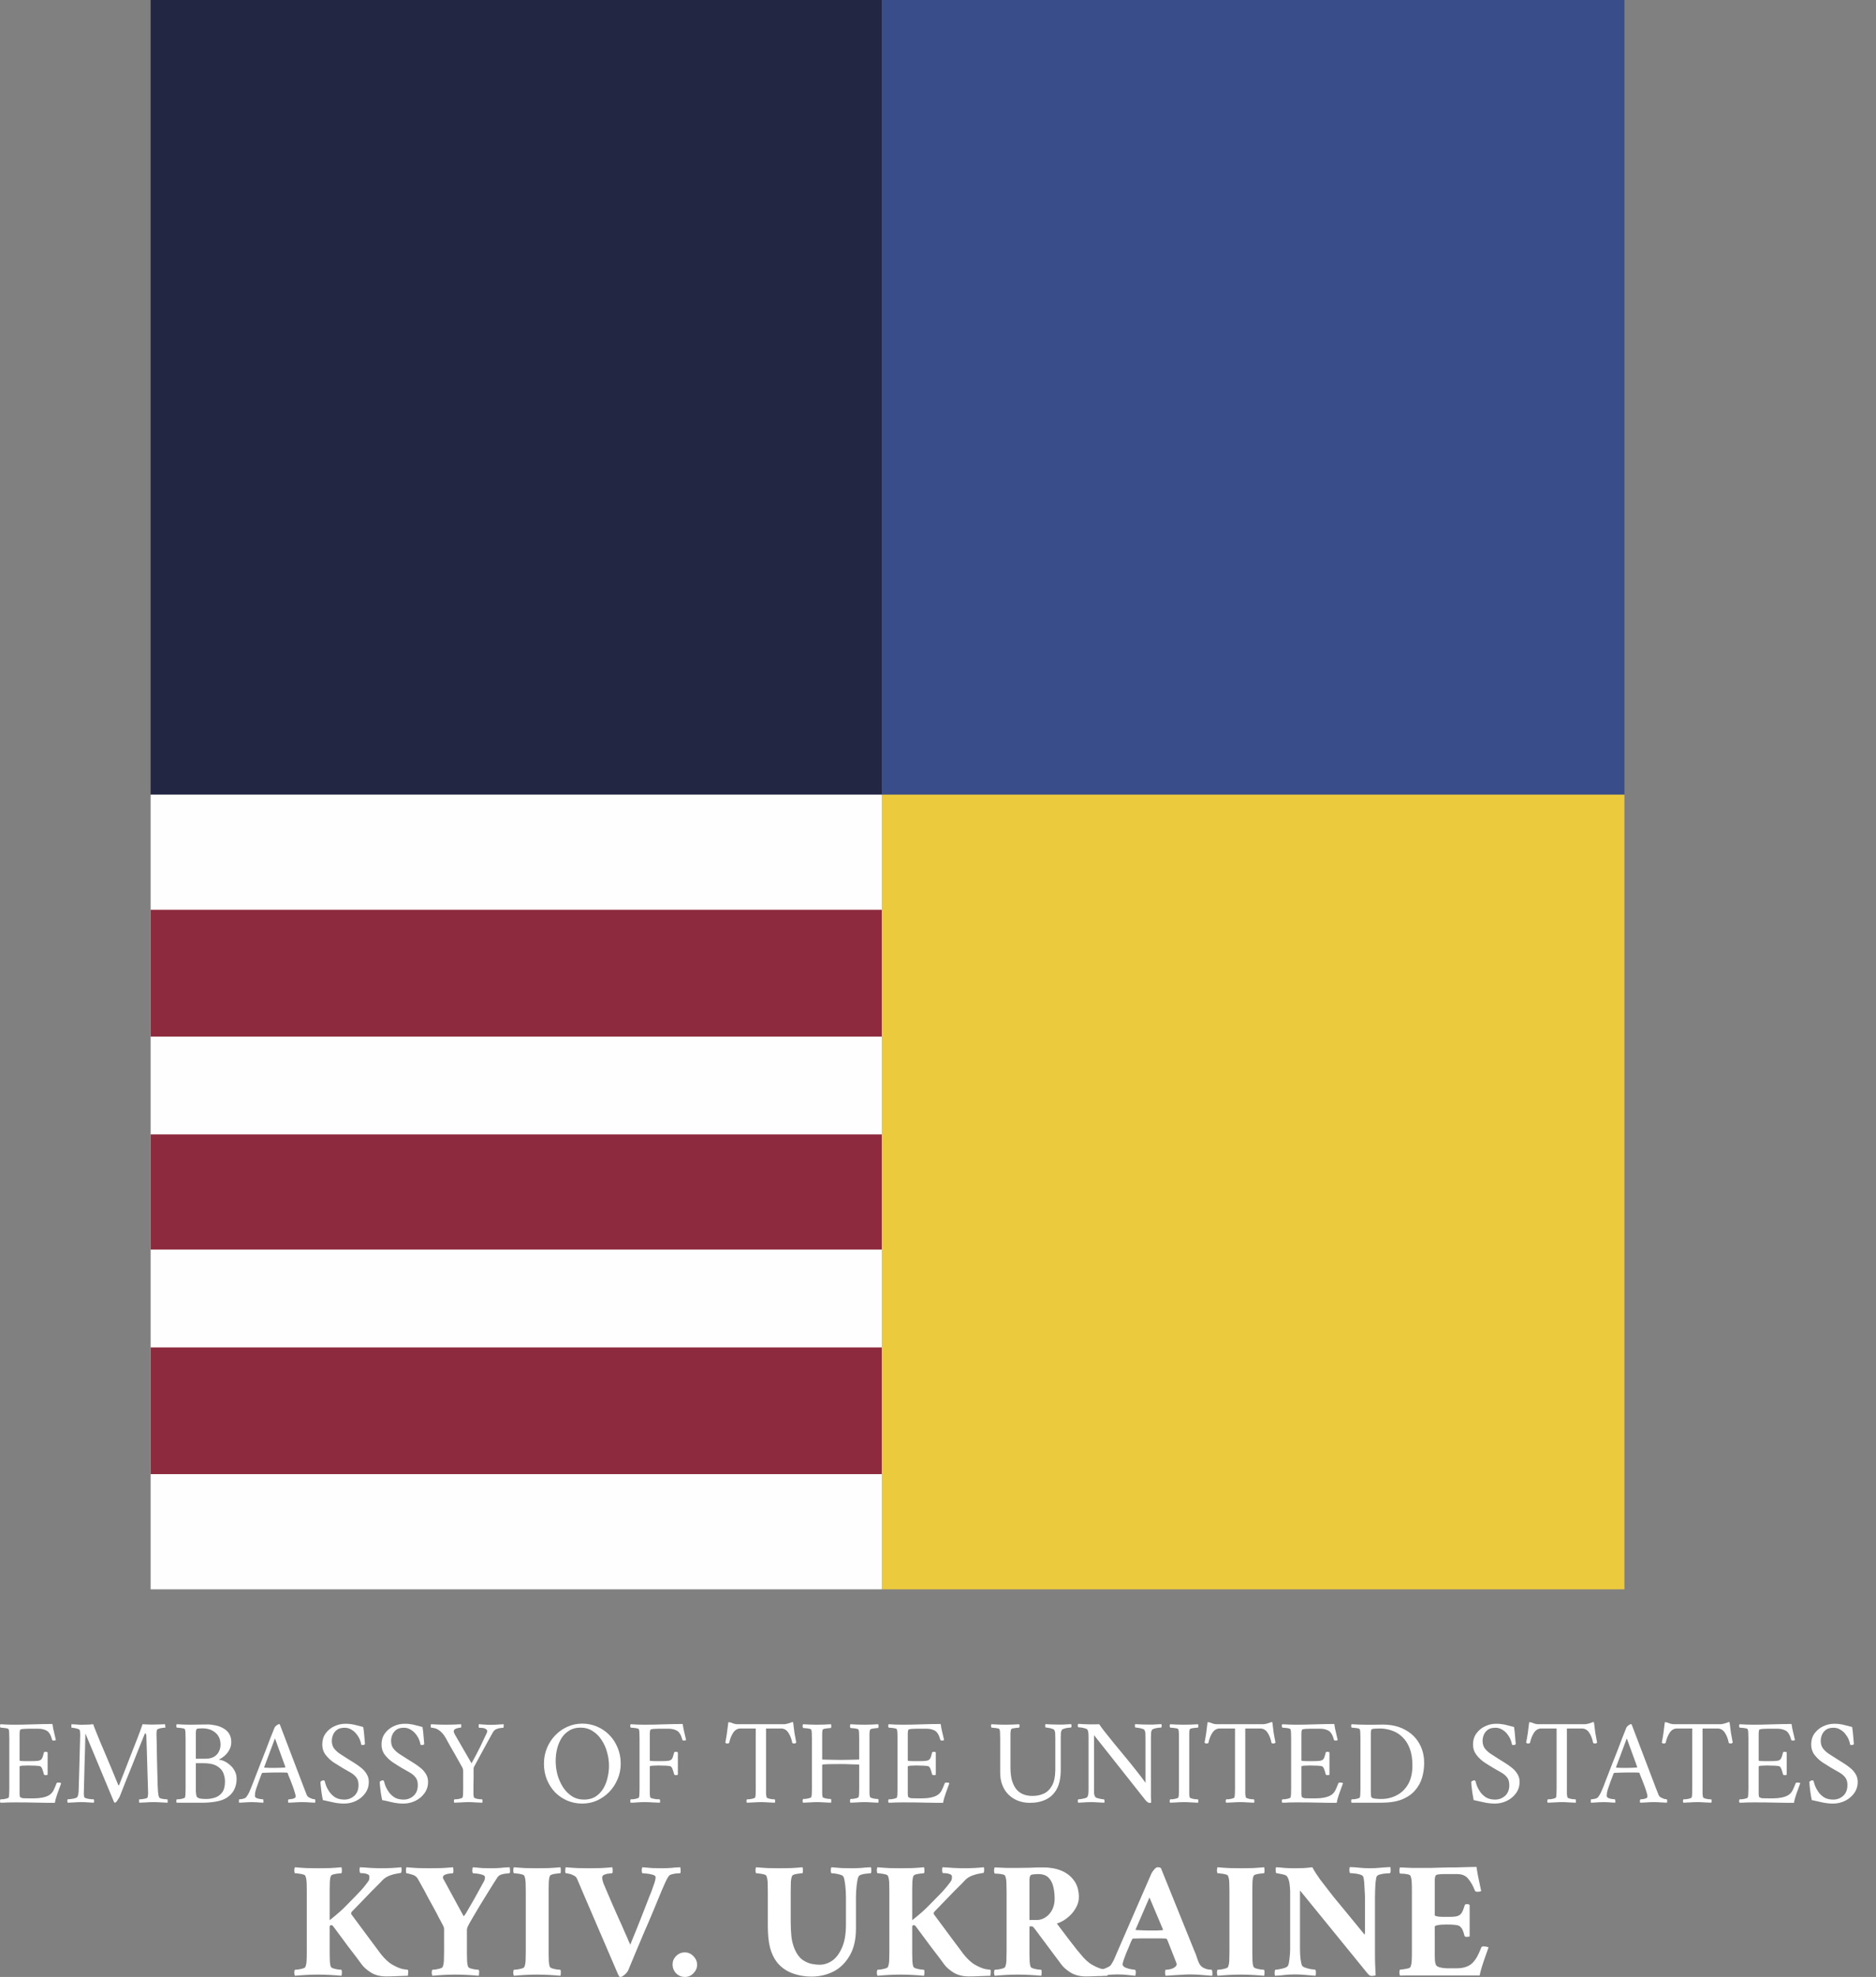 <svg width="56" height="59" viewBox="0 0 56 59" fill="none" xmlns="http://www.w3.org/2000/svg">
<rect x="0" y="0" width="56" height="59" fill="#808080" stroke="none"/>
<path d="M0.433 51.473C0.599 51.473 0.782 51.469 0.982 51.462C1.181 51.455 1.376 51.451 1.566 51.451C1.578 51.54 1.594 51.622 1.613 51.697C1.632 51.771 1.65 51.848 1.667 51.927C1.655 51.94 1.635 51.946 1.606 51.946C1.575 51.946 1.558 51.937 1.555 51.92C1.517 51.778 1.463 51.688 1.393 51.65C1.323 51.611 1.241 51.592 1.148 51.592H0.844C0.83 51.592 0.804 51.593 0.765 51.595C0.727 51.595 0.691 51.598 0.657 51.603C0.623 51.607 0.604 51.616 0.599 51.628C0.592 51.652 0.587 51.683 0.585 51.722C0.585 51.76 0.585 51.8 0.585 51.841C0.585 51.858 0.585 51.871 0.585 51.88V52.537C0.585 52.547 0.6 52.553 0.632 52.555C0.663 52.558 0.698 52.559 0.736 52.559H0.92C1.004 52.559 1.069 52.557 1.115 52.552C1.163 52.547 1.198 52.536 1.22 52.519C1.241 52.502 1.258 52.477 1.27 52.444C1.282 52.41 1.296 52.364 1.31 52.306C1.312 52.289 1.329 52.281 1.361 52.281C1.389 52.281 1.41 52.287 1.422 52.299V52.963C1.412 52.973 1.393 52.978 1.364 52.978C1.335 52.978 1.317 52.969 1.31 52.952C1.293 52.885 1.279 52.837 1.267 52.808C1.257 52.777 1.247 52.756 1.238 52.747C1.231 52.735 1.221 52.725 1.209 52.718C1.197 52.708 1.169 52.702 1.126 52.7C1.083 52.695 1.035 52.693 0.982 52.693C0.931 52.69 0.883 52.689 0.837 52.689C0.806 52.689 0.77 52.69 0.729 52.693C0.691 52.693 0.657 52.695 0.628 52.7C0.599 52.702 0.585 52.709 0.585 52.721V53.393C0.585 53.397 0.585 53.405 0.585 53.414C0.585 53.448 0.585 53.491 0.585 53.544C0.587 53.597 0.593 53.627 0.603 53.634C0.627 53.651 0.656 53.662 0.689 53.667C0.725 53.669 0.781 53.67 0.855 53.67H1.025C1.109 53.67 1.192 53.662 1.274 53.645C1.356 53.628 1.421 53.604 1.469 53.573C1.524 53.539 1.567 53.491 1.599 53.429C1.63 53.364 1.66 53.294 1.689 53.219C1.694 53.205 1.711 53.198 1.739 53.198C1.783 53.198 1.812 53.205 1.826 53.219C1.792 53.316 1.755 53.418 1.714 53.526C1.676 53.634 1.65 53.727 1.638 53.804C1.448 53.804 1.26 53.802 1.072 53.797C0.884 53.792 0.672 53.79 0.437 53.79C0.355 53.79 0.281 53.791 0.217 53.793C0.152 53.798 0.084 53.8 0.014 53.8C0.005 53.791 0 53.774 0 53.75C0.002 53.726 0.007 53.709 0.014 53.699C0.029 53.699 0.055 53.698 0.094 53.696C0.132 53.691 0.168 53.684 0.202 53.674C0.238 53.664 0.257 53.654 0.26 53.642C0.269 53.613 0.274 53.575 0.274 53.53C0.277 53.484 0.278 53.435 0.278 53.382V51.877C0.278 51.824 0.277 51.775 0.274 51.729C0.274 51.681 0.269 51.642 0.26 51.614C0.257 51.599 0.238 51.588 0.202 51.581C0.168 51.574 0.132 51.569 0.094 51.566C0.055 51.562 0.029 51.559 0.014 51.559C0.007 51.55 0.002 51.533 0 51.509C0 51.485 0.005 51.468 0.014 51.458C0.087 51.461 0.158 51.464 0.227 51.469C0.297 51.471 0.366 51.473 0.433 51.473Z" fill="white"/>
<path d="M2.498 51.473C2.558 51.473 2.611 51.471 2.657 51.469C2.703 51.464 2.745 51.461 2.783 51.458C2.798 51.504 2.824 51.575 2.863 51.671C2.904 51.767 2.951 51.882 3.003 52.014C3.059 52.144 3.118 52.282 3.18 52.429C3.243 52.576 3.304 52.723 3.364 52.869C3.425 53.014 3.48 53.148 3.53 53.273C3.533 53.278 3.538 53.281 3.545 53.281C3.552 53.281 3.557 53.276 3.559 53.266C3.629 53.088 3.692 52.928 3.747 52.786C3.802 52.642 3.858 52.499 3.913 52.357C3.971 52.212 4.033 52.054 4.101 51.88C4.122 51.825 4.145 51.765 4.169 51.7C4.193 51.635 4.214 51.579 4.23 51.53C4.247 51.482 4.256 51.458 4.256 51.458C4.369 51.465 4.461 51.469 4.534 51.469C4.596 51.469 4.666 51.468 4.743 51.465C4.822 51.463 4.884 51.461 4.927 51.458C4.929 51.463 4.932 51.481 4.934 51.512C4.937 51.544 4.938 51.559 4.938 51.559C4.921 51.559 4.893 51.562 4.855 51.566C4.819 51.571 4.784 51.579 4.75 51.588C4.716 51.598 4.696 51.609 4.689 51.621C4.682 51.638 4.677 51.659 4.674 51.686C4.672 51.712 4.671 51.736 4.671 51.758C4.673 51.818 4.676 51.909 4.678 52.032C4.68 52.155 4.683 52.293 4.685 52.447C4.69 52.599 4.694 52.749 4.696 52.898C4.701 53.047 4.704 53.18 4.707 53.295C4.709 53.363 4.713 53.426 4.718 53.486C4.723 53.547 4.733 53.597 4.75 53.638C4.757 53.655 4.779 53.668 4.815 53.678C4.851 53.685 4.887 53.691 4.923 53.696C4.962 53.698 4.986 53.699 4.996 53.699C5.005 53.716 5.009 53.737 5.006 53.761C5.006 53.782 5.005 53.796 5.003 53.8C4.933 53.796 4.864 53.792 4.797 53.79C4.732 53.785 4.661 53.782 4.584 53.782C4.502 53.782 4.431 53.785 4.371 53.79C4.311 53.792 4.24 53.796 4.158 53.8C4.156 53.796 4.154 53.781 4.151 53.757C4.149 53.733 4.151 53.714 4.158 53.699C4.173 53.699 4.196 53.698 4.227 53.696C4.258 53.691 4.289 53.686 4.321 53.681C4.352 53.674 4.375 53.667 4.389 53.66C4.401 53.653 4.41 53.632 4.415 53.598C4.419 53.565 4.422 53.536 4.422 53.512C4.422 53.485 4.421 53.452 4.418 53.411C4.416 53.367 4.415 53.333 4.415 53.306C4.41 53.135 4.405 52.972 4.4 52.815C4.395 52.656 4.39 52.495 4.386 52.332C4.381 52.166 4.375 51.988 4.368 51.797C4.368 51.79 4.365 51.777 4.36 51.758C4.356 51.739 4.347 51.729 4.335 51.729C4.33 51.729 4.324 51.737 4.317 51.754C4.245 51.935 4.178 52.102 4.115 52.256C4.055 52.41 3.996 52.559 3.938 52.703C3.88 52.845 3.821 52.991 3.761 53.14C3.704 53.287 3.641 53.446 3.574 53.616C3.569 53.626 3.558 53.645 3.541 53.674C3.524 53.703 3.506 53.731 3.487 53.757C3.47 53.781 3.455 53.794 3.44 53.797C3.435 53.799 3.427 53.798 3.415 53.793C3.412 53.791 3.41 53.79 3.408 53.79L2.549 51.733C2.546 51.886 2.543 52.045 2.538 52.209C2.533 52.373 2.528 52.531 2.523 52.685C2.521 52.839 2.517 52.979 2.513 53.104C2.51 53.227 2.508 53.327 2.505 53.404C2.503 53.478 2.502 53.519 2.502 53.526C2.502 53.543 2.503 53.562 2.505 53.584C2.508 53.603 2.511 53.62 2.516 53.634C2.523 53.651 2.548 53.664 2.588 53.674C2.632 53.684 2.675 53.691 2.718 53.696C2.762 53.698 2.788 53.699 2.798 53.699C2.807 53.709 2.811 53.727 2.809 53.754C2.806 53.78 2.804 53.796 2.801 53.8C2.732 53.796 2.671 53.792 2.621 53.79C2.57 53.785 2.507 53.782 2.43 53.782C2.348 53.782 2.279 53.785 2.224 53.79C2.169 53.792 2.1 53.796 2.018 53.8C2.016 53.796 2.013 53.781 2.011 53.757C2.009 53.733 2.011 53.714 2.018 53.699C2.033 53.699 2.06 53.697 2.101 53.692C2.145 53.687 2.187 53.68 2.228 53.67C2.268 53.661 2.294 53.649 2.303 53.634C2.32 53.61 2.331 53.585 2.336 53.559C2.341 53.53 2.344 53.496 2.347 53.458C2.354 53.246 2.36 53.043 2.365 52.848C2.372 52.653 2.377 52.478 2.379 52.324C2.384 52.168 2.388 52.042 2.39 51.946C2.392 51.847 2.394 51.789 2.394 51.772C2.394 51.746 2.392 51.721 2.39 51.697C2.39 51.672 2.386 51.651 2.379 51.632C2.374 51.617 2.354 51.605 2.318 51.595C2.284 51.583 2.248 51.575 2.21 51.57C2.173 51.563 2.148 51.559 2.134 51.559C2.131 51.559 2.13 51.544 2.13 51.512C2.13 51.479 2.131 51.461 2.134 51.458C2.189 51.461 2.234 51.463 2.267 51.465C2.301 51.468 2.335 51.47 2.368 51.473C2.402 51.473 2.445 51.473 2.498 51.473Z" fill="white"/>
<path d="M6.193 51.465C6.272 51.465 6.354 51.475 6.438 51.494C6.522 51.511 6.599 51.54 6.669 51.581C6.739 51.62 6.796 51.672 6.839 51.74C6.882 51.807 6.904 51.891 6.904 51.992C6.904 52.081 6.882 52.162 6.839 52.234C6.798 52.306 6.749 52.365 6.691 52.411C6.636 52.457 6.587 52.488 6.547 52.505C6.539 52.51 6.539 52.514 6.547 52.519C6.59 52.522 6.64 52.536 6.698 52.563C6.756 52.589 6.812 52.628 6.868 52.678C6.925 52.726 6.972 52.785 7.008 52.855C7.045 52.925 7.063 53.003 7.063 53.09C7.063 53.191 7.045 53.284 7.008 53.371C6.975 53.458 6.915 53.537 6.828 53.609C6.744 53.679 6.633 53.728 6.496 53.757C6.359 53.784 6.223 53.798 6.088 53.8H5.276C5.267 53.791 5.262 53.774 5.262 53.75C5.264 53.726 5.269 53.709 5.276 53.699C5.291 53.699 5.317 53.698 5.356 53.696C5.394 53.691 5.43 53.684 5.464 53.674C5.5 53.664 5.519 53.654 5.522 53.642C5.531 53.613 5.536 53.575 5.536 53.53C5.538 53.484 5.54 53.435 5.54 53.382V51.877C5.54 51.824 5.538 51.775 5.536 51.729C5.536 51.681 5.531 51.642 5.522 51.614C5.519 51.599 5.5 51.588 5.464 51.581C5.43 51.574 5.394 51.569 5.356 51.566C5.317 51.562 5.291 51.559 5.276 51.559C5.269 51.55 5.264 51.533 5.262 51.509C5.262 51.485 5.267 51.468 5.276 51.458C5.348 51.461 5.419 51.464 5.489 51.469C5.559 51.471 5.627 51.473 5.695 51.473C5.765 51.473 5.839 51.471 5.919 51.469C5.998 51.467 6.089 51.465 6.193 51.465ZM5.846 52.62V53.385C5.846 53.402 5.846 53.429 5.846 53.465C5.849 53.498 5.852 53.531 5.857 53.562C5.862 53.593 5.868 53.614 5.875 53.624C5.902 53.653 5.938 53.67 5.984 53.678C6.032 53.685 6.088 53.689 6.153 53.689C6.242 53.689 6.329 53.675 6.413 53.649C6.5 53.622 6.572 53.572 6.63 53.497C6.687 53.42 6.716 53.311 6.716 53.169C6.716 53.08 6.699 52.995 6.666 52.913C6.632 52.828 6.567 52.759 6.471 52.703C6.377 52.648 6.24 52.62 6.059 52.62H5.846ZM5.846 52.487H6.139C6.245 52.487 6.33 52.466 6.395 52.425C6.46 52.385 6.507 52.333 6.536 52.27C6.567 52.205 6.583 52.139 6.583 52.072C6.583 51.915 6.532 51.795 6.431 51.711C6.332 51.624 6.201 51.581 6.038 51.581C6.016 51.581 5.982 51.582 5.937 51.585C5.893 51.587 5.868 51.597 5.861 51.614C5.854 51.633 5.849 51.663 5.846 51.704C5.846 51.745 5.846 51.788 5.846 51.834C5.846 51.843 5.846 51.852 5.846 51.859C5.846 51.866 5.846 51.873 5.846 51.88V52.487Z" fill="white"/>
<path d="M7.518 53.299C7.518 53.299 7.529 53.27 7.551 53.212C7.575 53.152 7.606 53.071 7.645 52.97C7.683 52.869 7.726 52.758 7.775 52.635C7.825 52.51 7.876 52.382 7.926 52.252C7.977 52.12 8.025 51.994 8.07 51.873C8.119 51.753 8.161 51.647 8.197 51.556C8.206 51.536 8.227 51.515 8.258 51.491C8.292 51.467 8.317 51.455 8.334 51.455C8.339 51.455 8.341 51.456 8.341 51.458C8.344 51.458 8.347 51.459 8.352 51.462L9.07 53.346C9.123 53.485 9.153 53.562 9.16 53.577C9.172 53.603 9.195 53.626 9.229 53.645C9.265 53.664 9.3 53.679 9.334 53.689C9.37 53.696 9.393 53.699 9.402 53.699C9.412 53.711 9.415 53.731 9.413 53.757C9.411 53.781 9.408 53.796 9.406 53.8C9.336 53.796 9.273 53.792 9.218 53.79C9.163 53.785 9.097 53.782 9.02 53.782C8.938 53.782 8.869 53.785 8.814 53.79C8.761 53.792 8.694 53.796 8.612 53.8C8.602 53.791 8.597 53.774 8.597 53.75C8.6 53.726 8.606 53.709 8.615 53.699C8.637 53.699 8.671 53.696 8.716 53.689C8.762 53.679 8.793 53.667 8.81 53.653C8.82 53.643 8.825 53.626 8.825 53.602C8.825 53.58 8.816 53.544 8.799 53.494C8.785 53.441 8.766 53.382 8.742 53.317C8.718 53.252 8.694 53.189 8.67 53.129C8.645 53.067 8.625 53.016 8.608 52.978C8.594 52.937 8.587 52.916 8.587 52.916C8.587 52.916 8.584 52.914 8.579 52.909C8.575 52.904 8.57 52.902 8.565 52.902C8.529 52.899 8.484 52.898 8.431 52.898C8.378 52.898 8.329 52.898 8.283 52.898C8.271 52.898 8.259 52.898 8.247 52.898C8.235 52.898 8.224 52.898 8.215 52.898C8.143 52.898 8.081 52.899 8.031 52.902C7.98 52.902 7.915 52.904 7.836 52.909C7.833 52.909 7.83 52.911 7.825 52.916C7.82 52.919 7.818 52.92 7.818 52.92C7.818 52.92 7.808 52.944 7.789 52.992C7.772 53.04 7.75 53.098 7.724 53.165C7.7 53.23 7.678 53.292 7.659 53.349C7.637 53.41 7.623 53.46 7.616 53.501C7.611 53.542 7.609 53.574 7.609 53.598C7.609 53.625 7.627 53.647 7.663 53.663C7.701 53.678 7.74 53.687 7.778 53.692C7.819 53.697 7.844 53.699 7.854 53.699C7.859 53.704 7.862 53.72 7.865 53.746C7.867 53.77 7.866 53.788 7.861 53.8C7.815 53.798 7.776 53.796 7.742 53.793C7.711 53.791 7.678 53.788 7.645 53.786C7.613 53.784 7.571 53.782 7.518 53.782C7.465 53.782 7.421 53.784 7.385 53.786C7.349 53.788 7.313 53.791 7.277 53.793C7.24 53.796 7.195 53.798 7.139 53.8C7.135 53.796 7.132 53.781 7.132 53.757C7.132 53.731 7.135 53.711 7.139 53.699C7.161 53.699 7.197 53.695 7.248 53.685C7.301 53.673 7.335 53.655 7.352 53.631C7.388 53.585 7.418 53.535 7.443 53.479C7.469 53.422 7.494 53.361 7.518 53.299ZM8.208 51.88L7.886 52.739C7.886 52.739 7.886 52.742 7.886 52.747C7.889 52.752 7.891 52.754 7.894 52.754C7.939 52.756 7.993 52.759 8.056 52.761C8.121 52.761 8.173 52.761 8.211 52.761C8.267 52.761 8.316 52.76 8.359 52.758C8.405 52.755 8.454 52.753 8.507 52.75C8.512 52.75 8.514 52.748 8.514 52.743C8.517 52.736 8.518 52.732 8.518 52.732L8.208 51.88Z" fill="white"/>
<path d="M10.313 51.444C10.387 51.444 10.449 51.449 10.497 51.458C10.547 51.465 10.598 51.476 10.648 51.491C10.701 51.505 10.766 51.522 10.843 51.541C10.858 51.633 10.868 51.728 10.876 51.826C10.885 51.923 10.891 51.995 10.894 52.043C10.896 52.055 10.888 52.065 10.868 52.072C10.849 52.077 10.834 52.079 10.822 52.079C10.805 52.079 10.791 52.074 10.782 52.065C10.777 52.021 10.763 51.971 10.739 51.913C10.714 51.855 10.681 51.8 10.637 51.747C10.597 51.694 10.546 51.651 10.486 51.617C10.428 51.581 10.362 51.563 10.287 51.563C10.191 51.563 10.115 51.583 10.06 51.624C10.005 51.665 9.965 51.716 9.941 51.776C9.917 51.836 9.905 51.895 9.905 51.953C9.905 52.047 9.929 52.125 9.977 52.187C10.028 52.25 10.09 52.305 10.165 52.353C10.242 52.401 10.319 52.451 10.396 52.501C10.453 52.537 10.517 52.577 10.587 52.62C10.657 52.664 10.724 52.712 10.789 52.765C10.854 52.818 10.907 52.879 10.948 52.949C10.989 53.016 11.009 53.093 11.009 53.18C11.009 53.307 10.973 53.42 10.901 53.519C10.831 53.615 10.74 53.691 10.627 53.746C10.516 53.799 10.398 53.826 10.273 53.826C10.155 53.826 10.041 53.812 9.93 53.786C9.822 53.76 9.724 53.738 9.638 53.721C9.623 53.651 9.61 53.577 9.598 53.497C9.588 53.418 9.58 53.348 9.573 53.288C9.568 53.228 9.566 53.191 9.566 53.176C9.578 53.164 9.591 53.154 9.605 53.147C9.622 53.138 9.639 53.133 9.656 53.133C9.678 53.133 9.691 53.144 9.696 53.165C9.703 53.199 9.717 53.246 9.739 53.306C9.763 53.364 9.797 53.424 9.84 53.486C9.886 53.549 9.943 53.602 10.013 53.645C10.085 53.686 10.174 53.707 10.28 53.707C10.393 53.707 10.492 53.669 10.576 53.595C10.66 53.518 10.702 53.411 10.702 53.273C10.702 53.175 10.68 53.098 10.634 53.043C10.591 52.987 10.533 52.939 10.461 52.898C10.391 52.857 10.315 52.814 10.233 52.768C10.144 52.715 10.052 52.658 9.955 52.595C9.862 52.53 9.782 52.454 9.717 52.368C9.652 52.281 9.62 52.179 9.62 52.061C9.62 51.936 9.652 51.828 9.717 51.736C9.785 51.642 9.871 51.57 9.977 51.52C10.083 51.469 10.195 51.444 10.313 51.444Z" fill="white"/>
<path d="M12.082 51.444C12.156 51.444 12.218 51.449 12.266 51.458C12.316 51.465 12.367 51.476 12.418 51.491C12.47 51.505 12.535 51.522 12.612 51.541C12.627 51.633 12.638 51.728 12.645 51.826C12.655 51.923 12.661 51.995 12.663 52.043C12.665 52.055 12.657 52.065 12.638 52.072C12.618 52.077 12.603 52.079 12.591 52.079C12.574 52.079 12.561 52.074 12.551 52.065C12.546 52.021 12.532 51.971 12.508 51.913C12.484 51.855 12.45 51.8 12.407 51.747C12.366 51.694 12.315 51.651 12.255 51.617C12.197 51.581 12.131 51.563 12.057 51.563C11.96 51.563 11.885 51.583 11.829 51.624C11.774 51.665 11.734 51.716 11.71 51.776C11.686 51.836 11.674 51.895 11.674 51.953C11.674 52.047 11.698 52.125 11.746 52.187C11.797 52.25 11.859 52.305 11.934 52.353C12.011 52.401 12.088 52.451 12.165 52.501C12.223 52.537 12.286 52.577 12.356 52.62C12.426 52.664 12.493 52.712 12.558 52.765C12.623 52.818 12.676 52.879 12.717 52.949C12.758 53.016 12.778 53.093 12.778 53.18C12.778 53.307 12.742 53.42 12.67 53.519C12.6 53.615 12.509 53.691 12.396 53.746C12.285 53.799 12.167 53.826 12.042 53.826C11.924 53.826 11.81 53.812 11.699 53.786C11.591 53.76 11.494 53.738 11.407 53.721C11.393 53.651 11.379 53.577 11.367 53.497C11.358 53.418 11.349 53.348 11.342 53.288C11.337 53.228 11.335 53.191 11.335 53.176C11.347 53.164 11.36 53.154 11.374 53.147C11.391 53.138 11.408 53.133 11.425 53.133C11.447 53.133 11.46 53.144 11.465 53.165C11.472 53.199 11.486 53.246 11.508 53.306C11.532 53.364 11.566 53.424 11.609 53.486C11.655 53.549 11.713 53.602 11.782 53.645C11.854 53.686 11.944 53.707 12.049 53.707C12.162 53.707 12.261 53.669 12.345 53.595C12.43 53.518 12.472 53.411 12.472 53.273C12.472 53.175 12.449 53.098 12.403 53.043C12.36 52.987 12.302 52.939 12.23 52.898C12.16 52.857 12.084 52.814 12.002 52.768C11.914 52.715 11.821 52.658 11.725 52.595C11.631 52.53 11.551 52.454 11.486 52.368C11.421 52.281 11.389 52.179 11.389 52.061C11.389 51.936 11.421 51.828 11.486 51.736C11.554 51.642 11.64 51.57 11.746 51.52C11.852 51.469 11.964 51.444 12.082 51.444Z" fill="white"/>
<path d="M13.826 53.382V52.848C13.826 52.816 13.818 52.784 13.801 52.75C13.751 52.656 13.705 52.575 13.664 52.505C13.626 52.435 13.588 52.369 13.552 52.306C13.516 52.244 13.478 52.178 13.437 52.108C13.398 52.036 13.352 51.953 13.3 51.859C13.261 51.794 13.225 51.745 13.191 51.711C13.158 51.675 13.117 51.642 13.069 51.614C13.037 51.594 13.001 51.581 12.96 51.574C12.922 51.564 12.892 51.559 12.87 51.559C12.86 51.559 12.856 51.545 12.856 51.516C12.856 51.487 12.86 51.468 12.87 51.458C12.957 51.461 13.03 51.464 13.09 51.469C13.15 51.471 13.224 51.473 13.31 51.473C13.397 51.473 13.476 51.471 13.549 51.469C13.621 51.464 13.692 51.461 13.761 51.458C13.766 51.468 13.769 51.487 13.769 51.516C13.769 51.545 13.764 51.559 13.754 51.559C13.737 51.559 13.712 51.563 13.678 51.57C13.645 51.575 13.614 51.586 13.585 51.603C13.558 51.617 13.545 51.64 13.545 51.671C13.545 51.698 13.558 51.733 13.585 51.776L14.075 52.624C14.119 52.547 14.164 52.463 14.213 52.371C14.261 52.278 14.306 52.187 14.35 52.101C14.393 52.012 14.43 51.932 14.462 51.862C14.495 51.793 14.519 51.742 14.534 51.711C14.536 51.706 14.539 51.699 14.541 51.689C14.543 51.677 14.545 51.666 14.545 51.657C14.545 51.638 14.528 51.617 14.494 51.595C14.463 51.574 14.398 51.563 14.299 51.563C14.294 51.563 14.291 51.547 14.288 51.516C14.288 51.482 14.29 51.463 14.292 51.458C14.357 51.461 14.415 51.464 14.465 51.469C14.518 51.474 14.577 51.476 14.642 51.476C14.705 51.476 14.755 51.475 14.794 51.473C14.835 51.47 14.873 51.468 14.909 51.465C14.945 51.463 14.986 51.461 15.032 51.458C15.037 51.468 15.038 51.488 15.035 51.52C15.033 51.548 15.029 51.563 15.025 51.563C15.015 51.563 14.99 51.565 14.949 51.57C14.908 51.573 14.865 51.583 14.819 51.603C14.773 51.622 14.737 51.656 14.711 51.704C14.677 51.761 14.636 51.835 14.588 51.924C14.54 52.01 14.489 52.103 14.436 52.202C14.383 52.298 14.332 52.393 14.281 52.487C14.233 52.578 14.19 52.659 14.151 52.729C14.142 52.745 14.137 52.761 14.137 52.776C14.137 52.79 14.137 52.804 14.137 52.819C14.137 52.826 14.137 52.832 14.137 52.837C14.137 52.907 14.137 52.985 14.137 53.071C14.137 53.156 14.136 53.229 14.133 53.292C14.133 53.352 14.133 53.382 14.133 53.382C14.133 53.389 14.133 53.396 14.133 53.404C14.133 53.411 14.133 53.418 14.133 53.425C14.133 53.471 14.133 53.513 14.133 53.551C14.136 53.587 14.14 53.618 14.148 53.642C14.152 53.654 14.172 53.664 14.205 53.674C14.239 53.684 14.275 53.691 14.314 53.696C14.352 53.698 14.379 53.699 14.393 53.699C14.4 53.709 14.404 53.726 14.404 53.75C14.406 53.774 14.403 53.791 14.393 53.8C14.321 53.796 14.251 53.792 14.184 53.79C14.119 53.785 14.051 53.782 13.982 53.782C13.914 53.782 13.846 53.785 13.776 53.79C13.706 53.792 13.635 53.796 13.563 53.8C13.553 53.791 13.549 53.774 13.549 53.75C13.551 53.726 13.556 53.709 13.563 53.699C13.577 53.699 13.604 53.698 13.642 53.696C13.681 53.691 13.717 53.684 13.751 53.674C13.787 53.664 13.806 53.654 13.808 53.642C13.818 53.613 13.823 53.575 13.823 53.53C13.825 53.484 13.826 53.435 13.826 53.382Z" fill="white"/>
<path d="M17.378 51.44C17.534 51.44 17.681 51.469 17.818 51.527C17.957 51.585 18.08 51.668 18.186 51.776C18.292 51.882 18.375 52.008 18.435 52.155C18.497 52.299 18.529 52.459 18.529 52.635C18.529 52.801 18.497 52.956 18.435 53.1C18.375 53.242 18.292 53.369 18.186 53.479C18.08 53.587 17.957 53.673 17.818 53.736C17.681 53.796 17.534 53.826 17.378 53.826C17.224 53.826 17.077 53.797 16.937 53.739C16.8 53.681 16.679 53.599 16.573 53.494C16.469 53.385 16.387 53.259 16.327 53.115C16.267 52.968 16.237 52.808 16.237 52.635C16.237 52.469 16.267 52.314 16.327 52.169C16.387 52.025 16.469 51.899 16.573 51.79C16.679 51.68 16.8 51.594 16.937 51.534C17.077 51.471 17.224 51.44 17.378 51.44ZM17.327 51.559C17.195 51.559 17.082 51.589 16.988 51.65C16.894 51.707 16.817 51.784 16.757 51.88C16.699 51.977 16.656 52.084 16.627 52.202C16.6 52.32 16.587 52.438 16.587 52.555C16.587 52.693 16.605 52.83 16.641 52.967C16.68 53.102 16.735 53.225 16.807 53.339C16.88 53.449 16.967 53.538 17.071 53.606C17.177 53.673 17.298 53.707 17.435 53.707C17.568 53.707 17.681 53.678 17.774 53.62C17.868 53.56 17.945 53.48 18.006 53.382C18.066 53.283 18.109 53.175 18.135 53.057C18.164 52.937 18.179 52.818 18.179 52.7C18.179 52.563 18.16 52.427 18.121 52.292C18.085 52.157 18.03 52.035 17.955 51.924C17.883 51.813 17.794 51.725 17.688 51.66C17.584 51.593 17.464 51.559 17.327 51.559Z" fill="white"/>
<path d="M19.246 51.473C19.412 51.473 19.595 51.469 19.794 51.462C19.994 51.455 20.189 51.451 20.379 51.451C20.391 51.54 20.407 51.622 20.426 51.697C20.445 51.771 20.463 51.848 20.48 51.927C20.468 51.94 20.448 51.946 20.419 51.946C20.387 51.946 20.371 51.937 20.368 51.92C20.33 51.778 20.276 51.688 20.206 51.65C20.136 51.611 20.054 51.592 19.96 51.592H19.657C19.643 51.592 19.616 51.593 19.578 51.595C19.539 51.595 19.503 51.598 19.47 51.603C19.436 51.607 19.417 51.616 19.412 51.628C19.405 51.652 19.4 51.683 19.397 51.722C19.397 51.76 19.397 51.8 19.397 51.841C19.397 51.858 19.397 51.871 19.397 51.88V52.537C19.397 52.547 19.413 52.553 19.444 52.555C19.476 52.558 19.511 52.559 19.549 52.559H19.733C19.817 52.559 19.882 52.557 19.928 52.552C19.976 52.547 20.011 52.536 20.032 52.519C20.054 52.502 20.071 52.477 20.083 52.444C20.095 52.41 20.108 52.364 20.123 52.306C20.125 52.289 20.142 52.281 20.173 52.281C20.202 52.281 20.223 52.287 20.235 52.299V52.963C20.225 52.973 20.206 52.978 20.177 52.978C20.148 52.978 20.13 52.969 20.123 52.952C20.106 52.885 20.091 52.837 20.079 52.808C20.07 52.777 20.06 52.756 20.051 52.747C20.043 52.735 20.034 52.725 20.022 52.718C20.01 52.708 19.982 52.702 19.939 52.7C19.895 52.695 19.847 52.693 19.794 52.693C19.744 52.69 19.696 52.689 19.65 52.689C19.619 52.689 19.583 52.69 19.542 52.693C19.503 52.693 19.47 52.695 19.441 52.7C19.412 52.702 19.397 52.709 19.397 52.721V53.382C19.397 53.389 19.397 53.396 19.397 53.404C19.397 53.411 19.397 53.418 19.397 53.425C19.397 53.471 19.397 53.513 19.397 53.551C19.4 53.587 19.405 53.618 19.412 53.642C19.417 53.654 19.438 53.664 19.477 53.674C19.518 53.684 19.56 53.691 19.603 53.696C19.649 53.698 19.679 53.699 19.693 53.699C19.701 53.709 19.704 53.726 19.704 53.75C19.706 53.774 19.703 53.791 19.693 53.8C19.621 53.796 19.545 53.792 19.466 53.79C19.389 53.785 19.316 53.782 19.246 53.782C19.164 53.782 19.091 53.785 19.026 53.79C18.963 53.797 18.897 53.8 18.827 53.8C18.818 53.791 18.813 53.774 18.813 53.75C18.815 53.726 18.82 53.709 18.827 53.699C18.842 53.699 18.868 53.698 18.907 53.696C18.945 53.691 18.981 53.684 19.015 53.674C19.051 53.664 19.07 53.654 19.073 53.642C19.082 53.613 19.087 53.575 19.087 53.53C19.089 53.484 19.091 53.435 19.091 53.382V51.877C19.091 51.824 19.089 51.775 19.087 51.729C19.087 51.681 19.082 51.642 19.073 51.614C19.07 51.599 19.051 51.588 19.015 51.581C18.981 51.574 18.945 51.569 18.907 51.566C18.868 51.562 18.842 51.559 18.827 51.559C18.82 51.55 18.815 51.533 18.813 51.509C18.813 51.485 18.818 51.468 18.827 51.458C18.899 51.461 18.97 51.464 19.04 51.469C19.11 51.471 19.178 51.473 19.246 51.473Z" fill="white"/>
<path d="M23.398 51.458C23.427 51.458 23.464 51.452 23.509 51.44C23.555 51.428 23.589 51.417 23.611 51.408C23.63 51.398 23.643 51.393 23.65 51.393C23.657 51.393 23.666 51.396 23.676 51.401C23.688 51.509 23.701 51.614 23.715 51.715C23.732 51.816 23.75 51.913 23.769 52.007C23.765 52.012 23.756 52.018 23.744 52.025C23.732 52.032 23.718 52.035 23.701 52.032C23.674 52.032 23.657 52.026 23.65 52.014C23.626 51.891 23.587 51.789 23.531 51.707C23.476 51.626 23.404 51.585 23.315 51.585H22.867V53.382C22.867 53.435 22.867 53.484 22.867 53.53C22.87 53.575 22.876 53.613 22.885 53.642C22.89 53.654 22.909 53.664 22.943 53.674C22.977 53.684 23.012 53.691 23.048 53.696C23.086 53.698 23.113 53.699 23.127 53.699C23.134 53.709 23.138 53.726 23.138 53.75C23.14 53.774 23.137 53.791 23.127 53.8C23.055 53.796 22.985 53.792 22.918 53.79C22.853 53.785 22.785 53.782 22.716 53.782C22.648 53.782 22.58 53.785 22.51 53.79C22.44 53.792 22.369 53.796 22.297 53.8C22.287 53.791 22.282 53.774 22.282 53.75C22.285 53.726 22.29 53.709 22.297 53.699C22.311 53.699 22.338 53.698 22.376 53.696C22.415 53.691 22.451 53.684 22.485 53.674C22.521 53.664 22.54 53.654 22.542 53.642C22.552 53.613 22.557 53.575 22.557 53.53C22.559 53.484 22.56 53.435 22.56 53.382V51.585H22.106C22.017 51.585 21.945 51.626 21.889 51.707C21.834 51.789 21.793 51.891 21.766 52.014C21.759 52.026 21.742 52.032 21.716 52.032C21.699 52.035 21.685 52.032 21.673 52.025C21.663 52.018 21.656 52.012 21.651 52.007C21.67 51.913 21.687 51.816 21.701 51.715C21.716 51.614 21.729 51.509 21.741 51.401C21.753 51.396 21.768 51.396 21.785 51.401C21.801 51.403 21.815 51.407 21.824 51.411C21.846 51.421 21.876 51.432 21.914 51.444C21.955 51.453 21.99 51.458 22.019 51.458H23.398Z" fill="white"/>
<path d="M24.391 51.473C24.461 51.473 24.528 51.471 24.593 51.469C24.661 51.464 24.73 51.461 24.803 51.458C24.812 51.468 24.816 51.487 24.814 51.516C24.814 51.542 24.81 51.56 24.803 51.57C24.788 51.57 24.762 51.573 24.723 51.577C24.685 51.58 24.649 51.585 24.615 51.592C24.581 51.599 24.562 51.61 24.557 51.624C24.55 51.648 24.545 51.68 24.543 51.718C24.543 51.757 24.543 51.799 24.543 51.844C24.543 51.852 24.543 51.859 24.543 51.866C24.543 51.873 24.543 51.88 24.543 51.888V52.505C24.543 52.507 24.544 52.51 24.547 52.512C24.549 52.512 24.55 52.512 24.55 52.512C24.637 52.514 24.726 52.517 24.817 52.519C24.909 52.522 25.004 52.523 25.102 52.523C25.186 52.523 25.277 52.522 25.373 52.519C25.472 52.517 25.561 52.514 25.64 52.512C25.64 52.512 25.641 52.511 25.644 52.508C25.646 52.506 25.647 52.504 25.647 52.501V51.888C25.647 51.835 25.646 51.785 25.644 51.74C25.644 51.692 25.639 51.653 25.629 51.624C25.627 51.61 25.608 51.599 25.571 51.592C25.538 51.585 25.502 51.58 25.463 51.577C25.427 51.573 25.402 51.57 25.387 51.57C25.38 51.56 25.375 51.542 25.373 51.516C25.373 51.487 25.378 51.468 25.387 51.458C25.459 51.461 25.529 51.464 25.597 51.469C25.666 51.471 25.735 51.473 25.802 51.473C25.872 51.473 25.939 51.471 26.005 51.469C26.072 51.464 26.142 51.461 26.214 51.458C26.223 51.468 26.227 51.487 26.225 51.516C26.225 51.542 26.221 51.56 26.214 51.57C26.199 51.57 26.173 51.573 26.134 51.577C26.098 51.58 26.063 51.585 26.03 51.592C25.996 51.599 25.977 51.61 25.972 51.624C25.962 51.653 25.956 51.692 25.954 51.74C25.954 51.785 25.954 51.835 25.954 51.888V53.371C25.954 53.424 25.954 53.473 25.954 53.519C25.956 53.565 25.962 53.602 25.972 53.631C25.977 53.643 25.996 53.654 26.03 53.663C26.063 53.673 26.098 53.68 26.134 53.685C26.173 53.687 26.199 53.689 26.214 53.689C26.221 53.698 26.225 53.717 26.225 53.746C26.227 53.773 26.223 53.791 26.214 53.8C26.142 53.796 26.072 53.792 26.005 53.79C25.939 53.785 25.872 53.782 25.802 53.782C25.735 53.782 25.666 53.785 25.597 53.79C25.529 53.792 25.459 53.796 25.387 53.8C25.378 53.791 25.373 53.773 25.373 53.746C25.375 53.717 25.38 53.698 25.387 53.689C25.402 53.689 25.427 53.687 25.463 53.685C25.502 53.68 25.538 53.673 25.571 53.663C25.608 53.654 25.627 53.643 25.629 53.631C25.639 53.602 25.644 53.565 25.644 53.519C25.646 53.473 25.647 53.424 25.647 53.371V52.671C25.647 52.666 25.646 52.664 25.644 52.664C25.641 52.661 25.64 52.66 25.64 52.66C25.558 52.658 25.47 52.655 25.377 52.653C25.285 52.648 25.194 52.646 25.102 52.646C24.939 52.646 24.818 52.647 24.741 52.649C24.664 52.652 24.614 52.654 24.59 52.656C24.566 52.659 24.551 52.661 24.547 52.664C24.544 52.666 24.543 52.669 24.543 52.671V53.371C24.543 53.378 24.543 53.385 24.543 53.393C24.543 53.4 24.543 53.407 24.543 53.414C24.543 53.46 24.543 53.502 24.543 53.541C24.545 53.577 24.55 53.607 24.557 53.631C24.562 53.643 24.581 53.654 24.615 53.663C24.649 53.673 24.685 53.68 24.723 53.685C24.762 53.687 24.788 53.689 24.803 53.689C24.81 53.698 24.814 53.717 24.814 53.746C24.816 53.773 24.812 53.791 24.803 53.8C24.73 53.796 24.661 53.792 24.593 53.79C24.528 53.785 24.461 53.782 24.391 53.782C24.324 53.782 24.255 53.785 24.186 53.79C24.116 53.792 24.045 53.796 23.973 53.8C23.963 53.791 23.958 53.773 23.958 53.746C23.961 53.717 23.965 53.698 23.973 53.689C23.987 53.689 24.014 53.687 24.052 53.685C24.091 53.68 24.127 53.673 24.16 53.663C24.196 53.654 24.216 53.643 24.218 53.631C24.228 53.602 24.233 53.565 24.233 53.519C24.235 53.473 24.236 53.424 24.236 53.371V51.888C24.236 51.835 24.235 51.785 24.233 51.74C24.233 51.692 24.228 51.653 24.218 51.624C24.216 51.61 24.196 51.599 24.16 51.592C24.127 51.585 24.091 51.58 24.052 51.577C24.014 51.573 23.987 51.57 23.973 51.57C23.965 51.56 23.961 51.542 23.958 51.516C23.958 51.487 23.963 51.468 23.973 51.458C24.045 51.461 24.116 51.464 24.186 51.469C24.255 51.471 24.324 51.473 24.391 51.473Z" fill="white"/>
<path d="M26.946 51.473C27.112 51.473 27.295 51.469 27.495 51.462C27.695 51.455 27.89 51.451 28.08 51.451C28.092 51.54 28.107 51.622 28.127 51.697C28.146 51.771 28.164 51.848 28.181 51.927C28.169 51.94 28.148 51.946 28.119 51.946C28.088 51.946 28.071 51.937 28.069 51.92C28.03 51.778 27.976 51.688 27.906 51.65C27.837 51.611 27.755 51.592 27.661 51.592H27.358C27.343 51.592 27.317 51.593 27.278 51.595C27.24 51.595 27.204 51.598 27.17 51.603C27.137 51.607 27.117 51.616 27.112 51.628C27.105 51.652 27.1 51.683 27.098 51.722C27.098 51.76 27.098 51.8 27.098 51.841C27.098 51.858 27.098 51.871 27.098 51.88V52.537C27.098 52.547 27.114 52.553 27.145 52.555C27.176 52.558 27.211 52.559 27.25 52.559H27.434C27.518 52.559 27.583 52.557 27.628 52.552C27.677 52.547 27.712 52.536 27.733 52.519C27.755 52.502 27.772 52.477 27.784 52.444C27.796 52.41 27.809 52.364 27.823 52.306C27.826 52.289 27.843 52.281 27.874 52.281C27.903 52.281 27.923 52.287 27.935 52.299V52.963C27.926 52.973 27.906 52.978 27.878 52.978C27.849 52.978 27.831 52.969 27.823 52.952C27.806 52.885 27.792 52.837 27.78 52.808C27.77 52.777 27.761 52.756 27.751 52.747C27.744 52.735 27.734 52.725 27.722 52.718C27.71 52.708 27.683 52.702 27.639 52.7C27.596 52.695 27.548 52.693 27.495 52.693C27.444 52.69 27.396 52.689 27.351 52.689C27.319 52.689 27.283 52.69 27.242 52.693C27.204 52.693 27.17 52.695 27.141 52.7C27.112 52.702 27.098 52.709 27.098 52.721V53.393C27.098 53.397 27.098 53.405 27.098 53.414C27.098 53.448 27.098 53.491 27.098 53.544C27.1 53.597 27.106 53.627 27.116 53.634C27.14 53.651 27.169 53.662 27.203 53.667C27.239 53.669 27.294 53.67 27.369 53.67H27.538C27.622 53.67 27.706 53.662 27.787 53.645C27.869 53.628 27.934 53.604 27.982 53.573C28.038 53.539 28.081 53.491 28.112 53.429C28.143 53.364 28.173 53.294 28.202 53.219C28.207 53.205 28.224 53.198 28.253 53.198C28.296 53.198 28.325 53.205 28.339 53.219C28.306 53.316 28.268 53.418 28.228 53.526C28.189 53.634 28.164 53.727 28.152 53.804C27.962 53.804 27.773 53.802 27.585 53.797C27.398 53.792 27.186 53.79 26.95 53.79C26.868 53.79 26.795 53.791 26.73 53.793C26.665 53.798 26.598 53.8 26.528 53.8C26.518 53.791 26.513 53.774 26.513 53.75C26.516 53.726 26.521 53.709 26.528 53.699C26.542 53.699 26.569 53.698 26.607 53.696C26.646 53.691 26.682 53.684 26.715 53.674C26.752 53.664 26.771 53.654 26.773 53.642C26.783 53.613 26.788 53.575 26.788 53.53C26.79 53.484 26.791 53.435 26.791 53.382V51.877C26.791 51.824 26.79 51.775 26.788 51.729C26.788 51.681 26.783 51.642 26.773 51.614C26.771 51.599 26.752 51.588 26.715 51.581C26.682 51.574 26.646 51.569 26.607 51.566C26.569 51.562 26.542 51.559 26.528 51.559C26.521 51.55 26.516 51.533 26.513 51.509C26.513 51.485 26.518 51.468 26.528 51.458C26.6 51.461 26.671 51.464 26.741 51.469C26.811 51.471 26.879 51.473 26.946 51.473Z" fill="white"/>
<path d="M30.011 51.473C30.081 51.473 30.148 51.471 30.213 51.469C30.281 51.464 30.35 51.461 30.423 51.458C30.432 51.468 30.436 51.485 30.433 51.509C30.433 51.533 30.43 51.55 30.423 51.559C30.408 51.559 30.382 51.562 30.343 51.566C30.307 51.569 30.272 51.574 30.239 51.581C30.205 51.588 30.186 51.599 30.181 51.614C30.171 51.642 30.165 51.681 30.163 51.729C30.163 51.775 30.163 51.824 30.163 51.877V52.747C30.163 52.893 30.177 53.021 30.206 53.129C30.237 53.237 30.281 53.327 30.336 53.396C30.447 53.531 30.608 53.598 30.82 53.598C30.942 53.598 31.054 53.575 31.155 53.53C31.256 53.484 31.338 53.406 31.401 53.295C31.466 53.182 31.499 53.025 31.502 52.822V51.87C31.502 51.807 31.5 51.758 31.498 51.722C31.496 51.686 31.485 51.653 31.466 51.624C31.458 51.612 31.438 51.601 31.404 51.592C31.371 51.58 31.334 51.571 31.296 51.566C31.26 51.559 31.232 51.556 31.213 51.556C31.203 51.544 31.198 51.527 31.198 51.505C31.201 51.481 31.203 51.464 31.206 51.455C31.276 51.457 31.338 51.461 31.393 51.465C31.451 51.468 31.518 51.469 31.596 51.469C31.651 51.469 31.695 51.469 31.729 51.469C31.765 51.467 31.801 51.464 31.837 51.462C31.876 51.459 31.922 51.457 31.974 51.455C31.979 51.464 31.983 51.479 31.985 51.498C31.988 51.517 31.984 51.536 31.974 51.556C31.96 51.556 31.932 51.558 31.891 51.563C31.851 51.568 31.811 51.576 31.772 51.588C31.734 51.598 31.71 51.61 31.7 51.624C31.683 51.651 31.672 51.681 31.668 51.715C31.665 51.748 31.664 51.799 31.664 51.866V52.815C31.664 53.049 31.626 53.239 31.549 53.385C31.472 53.53 31.363 53.636 31.224 53.703C31.087 53.77 30.927 53.804 30.744 53.804C30.619 53.804 30.502 53.784 30.394 53.743C30.285 53.702 30.193 53.644 30.116 53.569C30.034 53.492 29.97 53.397 29.925 53.284C29.879 53.171 29.856 53.045 29.856 52.905V51.877C29.856 51.824 29.855 51.775 29.852 51.729C29.852 51.681 29.848 51.642 29.838 51.614C29.836 51.599 29.816 51.588 29.78 51.581C29.747 51.574 29.71 51.569 29.672 51.566C29.636 51.562 29.611 51.559 29.596 51.559C29.589 51.55 29.584 51.533 29.582 51.509C29.582 51.485 29.587 51.468 29.596 51.458C29.668 51.461 29.738 51.464 29.805 51.469C29.875 51.471 29.944 51.473 30.011 51.473Z" fill="white"/>
<path d="M32.545 51.462C32.598 51.462 32.65 51.462 32.7 51.462C32.751 51.462 32.788 51.461 32.812 51.458C32.848 51.514 32.906 51.592 32.985 51.693C33.065 51.794 33.157 51.909 33.263 52.039C33.369 52.167 33.478 52.299 33.591 52.436C33.705 52.573 33.814 52.709 33.92 52.844C34.026 52.976 34.117 53.097 34.194 53.205V51.87C34.194 51.807 34.193 51.758 34.191 51.722C34.188 51.686 34.177 51.653 34.158 51.624C34.151 51.612 34.129 51.601 34.093 51.592C34.057 51.58 34.019 51.571 33.978 51.566C33.939 51.559 33.91 51.556 33.891 51.556C33.881 51.544 33.877 51.527 33.877 51.505C33.879 51.481 33.881 51.464 33.884 51.455C33.953 51.457 34.019 51.461 34.079 51.465C34.141 51.468 34.211 51.469 34.288 51.469C34.343 51.469 34.388 51.469 34.422 51.469C34.458 51.467 34.494 51.464 34.53 51.462C34.568 51.459 34.614 51.457 34.667 51.455C34.672 51.464 34.675 51.479 34.678 51.498C34.68 51.517 34.676 51.536 34.667 51.556C34.652 51.556 34.624 51.558 34.58 51.563C34.539 51.568 34.5 51.576 34.461 51.588C34.423 51.598 34.399 51.61 34.389 51.624C34.372 51.651 34.362 51.681 34.36 51.715C34.358 51.748 34.356 51.799 34.356 51.866V53.299C34.356 53.366 34.356 53.425 34.356 53.476C34.356 53.526 34.356 53.575 34.356 53.624C34.359 53.669 34.361 53.723 34.364 53.786C34.361 53.796 34.354 53.802 34.342 53.804C34.33 53.806 34.322 53.808 34.317 53.808C34.307 53.808 34.29 53.802 34.266 53.79C34.245 53.778 34.221 53.756 34.194 53.725L32.657 51.783V53.385C32.657 53.448 32.658 53.497 32.66 53.533C32.665 53.567 32.676 53.598 32.693 53.627C32.7 53.639 32.721 53.651 32.754 53.663C32.79 53.673 32.828 53.681 32.866 53.689C32.907 53.696 32.937 53.699 32.956 53.699C32.966 53.711 32.971 53.728 32.971 53.75C32.971 53.772 32.968 53.788 32.964 53.8C32.894 53.796 32.829 53.792 32.769 53.79C32.708 53.785 32.64 53.782 32.563 53.782C32.51 53.782 32.464 53.784 32.426 53.786C32.39 53.788 32.354 53.791 32.318 53.793C32.284 53.796 32.239 53.798 32.184 53.8C32.179 53.791 32.175 53.776 32.173 53.757C32.171 53.738 32.174 53.719 32.184 53.699C32.198 53.699 32.226 53.697 32.267 53.692C32.308 53.685 32.348 53.676 32.386 53.667C32.427 53.655 32.451 53.642 32.458 53.627C32.475 53.601 32.485 53.572 32.487 53.541C32.492 53.507 32.494 53.456 32.494 53.389V51.859C32.494 51.791 32.492 51.741 32.487 51.707C32.485 51.674 32.475 51.644 32.458 51.617C32.451 51.603 32.427 51.591 32.386 51.581C32.348 51.569 32.308 51.56 32.267 51.556C32.226 51.551 32.198 51.548 32.184 51.548C32.174 51.529 32.171 51.51 32.173 51.491C32.175 51.471 32.179 51.457 32.184 51.447C32.266 51.45 32.332 51.453 32.382 51.458C32.433 51.461 32.487 51.462 32.545 51.462Z" fill="white"/>
<path d="M35.348 51.473C35.418 51.473 35.486 51.471 35.55 51.469C35.618 51.464 35.688 51.461 35.76 51.458C35.769 51.468 35.773 51.485 35.771 51.509C35.771 51.533 35.767 51.55 35.76 51.559C35.745 51.559 35.719 51.562 35.68 51.566C35.642 51.569 35.606 51.574 35.572 51.581C35.538 51.588 35.519 51.599 35.514 51.614C35.507 51.638 35.502 51.669 35.5 51.707C35.5 51.746 35.5 51.788 35.5 51.834C35.5 51.841 35.5 51.848 35.5 51.855C35.5 51.862 35.5 51.87 35.5 51.877V53.382C35.5 53.389 35.5 53.396 35.5 53.404C35.5 53.411 35.5 53.418 35.5 53.425C35.5 53.471 35.5 53.513 35.5 53.551C35.502 53.587 35.507 53.618 35.514 53.642C35.519 53.654 35.538 53.664 35.572 53.674C35.606 53.684 35.642 53.691 35.68 53.696C35.719 53.698 35.745 53.699 35.76 53.699C35.767 53.709 35.771 53.726 35.771 53.75C35.773 53.774 35.769 53.791 35.76 53.8C35.688 53.796 35.618 53.792 35.55 53.79C35.486 53.785 35.418 53.782 35.348 53.782C35.281 53.782 35.212 53.785 35.143 53.79C35.073 53.792 35.002 53.796 34.93 53.8C34.92 53.791 34.915 53.774 34.915 53.75C34.918 53.726 34.922 53.709 34.93 53.699C34.944 53.699 34.971 53.698 35.009 53.696C35.048 53.691 35.084 53.684 35.117 53.674C35.154 53.664 35.173 53.654 35.175 53.642C35.185 53.613 35.19 53.575 35.19 53.53C35.192 53.484 35.193 53.435 35.193 53.382V51.877C35.193 51.824 35.192 51.775 35.19 51.729C35.19 51.681 35.185 51.642 35.175 51.614C35.173 51.599 35.154 51.588 35.117 51.581C35.084 51.574 35.048 51.569 35.009 51.566C34.971 51.562 34.944 51.559 34.93 51.559C34.922 51.55 34.918 51.533 34.915 51.509C34.915 51.485 34.92 51.468 34.93 51.458C35.002 51.461 35.073 51.464 35.143 51.469C35.212 51.471 35.281 51.473 35.348 51.473Z" fill="white"/>
<path d="M37.703 51.458C37.732 51.458 37.769 51.452 37.815 51.44C37.86 51.428 37.894 51.417 37.916 51.408C37.935 51.398 37.948 51.393 37.955 51.393C37.963 51.393 37.971 51.396 37.981 51.401C37.993 51.509 38.006 51.614 38.02 51.715C38.037 51.816 38.055 51.913 38.075 52.007C38.07 52.012 38.061 52.018 38.049 52.025C38.037 52.032 38.023 52.035 38.006 52.032C37.98 52.032 37.963 52.026 37.955 52.014C37.931 51.891 37.892 51.789 37.836 51.707C37.781 51.626 37.709 51.585 37.62 51.585H37.172V53.382C37.172 53.435 37.172 53.484 37.172 53.53C37.175 53.575 37.181 53.613 37.19 53.642C37.195 53.654 37.214 53.664 37.248 53.674C37.282 53.684 37.317 53.691 37.353 53.696C37.391 53.698 37.418 53.699 37.432 53.699C37.439 53.709 37.443 53.726 37.443 53.75C37.445 53.774 37.442 53.791 37.432 53.8C37.36 53.796 37.29 53.792 37.223 53.79C37.158 53.785 37.09 53.782 37.021 53.782C36.953 53.782 36.885 53.785 36.815 53.79C36.745 53.792 36.674 53.796 36.602 53.8C36.593 53.791 36.588 53.774 36.588 53.75C36.59 53.726 36.595 53.709 36.602 53.699C36.617 53.699 36.643 53.698 36.681 53.696C36.72 53.691 36.756 53.684 36.79 53.674C36.826 53.664 36.845 53.654 36.847 53.642C36.857 53.613 36.862 53.575 36.862 53.53C36.864 53.484 36.866 53.435 36.866 53.382V51.585H36.411C36.322 51.585 36.25 51.626 36.194 51.707C36.139 51.789 36.098 51.891 36.072 52.014C36.064 52.026 36.047 52.032 36.021 52.032C36.004 52.035 35.99 52.032 35.978 52.025C35.968 52.018 35.961 52.012 35.956 52.007C35.975 51.913 35.992 51.816 36.007 51.715C36.021 51.614 36.034 51.509 36.046 51.401C36.058 51.396 36.073 51.396 36.09 51.401C36.106 51.403 36.12 51.407 36.129 51.411C36.151 51.421 36.181 51.432 36.22 51.444C36.261 51.453 36.295 51.458 36.324 51.458H37.703Z" fill="white"/>
<path d="M38.696 51.473C38.862 51.473 39.045 51.469 39.245 51.462C39.445 51.455 39.64 51.451 39.83 51.451C39.842 51.54 39.857 51.622 39.877 51.697C39.896 51.771 39.914 51.848 39.931 51.927C39.919 51.94 39.898 51.946 39.869 51.946C39.838 51.946 39.821 51.937 39.819 51.92C39.78 51.778 39.726 51.688 39.656 51.65C39.587 51.611 39.505 51.592 39.411 51.592H39.108C39.093 51.592 39.067 51.593 39.029 51.595C38.99 51.595 38.954 51.598 38.92 51.603C38.886 51.607 38.867 51.616 38.862 51.628C38.855 51.652 38.85 51.683 38.848 51.722C38.848 51.76 38.848 51.8 38.848 51.841C38.848 51.858 38.848 51.871 38.848 51.88V52.537C38.848 52.547 38.864 52.553 38.895 52.555C38.926 52.558 38.961 52.559 39 52.559H39.184C39.268 52.559 39.333 52.557 39.379 52.552C39.427 52.547 39.462 52.536 39.483 52.519C39.505 52.502 39.522 52.477 39.534 52.444C39.546 52.41 39.559 52.364 39.573 52.306C39.576 52.289 39.593 52.281 39.624 52.281C39.653 52.281 39.673 52.287 39.685 52.299V52.963C39.676 52.973 39.656 52.978 39.627 52.978C39.599 52.978 39.581 52.969 39.573 52.952C39.557 52.885 39.542 52.837 39.53 52.808C39.52 52.777 39.511 52.756 39.501 52.747C39.494 52.735 39.484 52.725 39.472 52.718C39.46 52.708 39.433 52.702 39.389 52.7C39.346 52.695 39.298 52.693 39.245 52.693C39.194 52.69 39.146 52.689 39.101 52.689C39.069 52.689 39.033 52.69 38.992 52.693C38.954 52.693 38.92 52.695 38.891 52.7C38.862 52.702 38.848 52.709 38.848 52.721V53.393C38.848 53.397 38.848 53.405 38.848 53.414C38.848 53.448 38.848 53.491 38.848 53.544C38.85 53.597 38.856 53.627 38.866 53.634C38.89 53.651 38.919 53.662 38.953 53.667C38.989 53.669 39.044 53.67 39.119 53.67H39.288C39.373 53.67 39.456 53.662 39.537 53.645C39.619 53.628 39.684 53.604 39.732 53.573C39.788 53.539 39.831 53.491 39.862 53.429C39.893 53.364 39.923 53.294 39.952 53.219C39.957 53.205 39.974 53.198 40.003 53.198C40.046 53.198 40.075 53.205 40.09 53.219C40.056 53.316 40.019 53.418 39.978 53.526C39.939 53.634 39.914 53.727 39.902 53.804C39.712 53.804 39.523 53.802 39.335 53.797C39.148 53.792 38.936 53.79 38.7 53.79C38.618 53.79 38.545 53.791 38.48 53.793C38.415 53.798 38.348 53.8 38.278 53.8C38.268 53.791 38.263 53.774 38.263 53.75C38.266 53.726 38.271 53.709 38.278 53.699C38.292 53.699 38.319 53.698 38.357 53.696C38.396 53.691 38.432 53.684 38.465 53.674C38.502 53.664 38.521 53.654 38.523 53.642C38.533 53.613 38.538 53.575 38.538 53.53C38.54 53.484 38.541 53.435 38.541 53.382V51.877C38.541 51.824 38.54 51.775 38.538 51.729C38.538 51.681 38.533 51.642 38.523 51.614C38.521 51.599 38.502 51.588 38.465 51.581C38.432 51.574 38.396 51.569 38.357 51.566C38.319 51.562 38.292 51.559 38.278 51.559C38.271 51.55 38.266 51.533 38.263 51.509C38.263 51.485 38.268 51.468 38.278 51.458C38.35 51.461 38.421 51.464 38.491 51.469C38.56 51.471 38.629 51.473 38.696 51.473Z" fill="white"/>
<path d="M41.274 51.469C41.532 51.469 41.753 51.52 41.938 51.621C42.123 51.719 42.265 51.855 42.364 52.029C42.463 52.199 42.512 52.394 42.512 52.613C42.512 52.762 42.492 52.908 42.451 53.05C42.41 53.192 42.34 53.319 42.241 53.432C42.145 53.545 42.014 53.636 41.848 53.703C41.682 53.768 41.475 53.8 41.227 53.8H40.347C40.337 53.791 40.332 53.774 40.332 53.75C40.335 53.726 40.339 53.709 40.347 53.699C40.361 53.699 40.388 53.698 40.426 53.696C40.465 53.691 40.501 53.684 40.534 53.674C40.57 53.664 40.59 53.654 40.592 53.642C40.602 53.613 40.606 53.575 40.606 53.53C40.609 53.484 40.61 53.435 40.61 53.382V51.877C40.61 51.824 40.609 51.775 40.606 51.729C40.606 51.681 40.602 51.642 40.592 51.614C40.59 51.599 40.57 51.588 40.534 51.581C40.501 51.574 40.465 51.569 40.426 51.566C40.388 51.562 40.361 51.559 40.347 51.559C40.339 51.55 40.335 51.533 40.332 51.509C40.332 51.485 40.337 51.468 40.347 51.458C40.419 51.461 40.49 51.464 40.559 51.469C40.629 51.471 40.698 51.473 40.765 51.473C40.835 51.473 40.918 51.473 41.014 51.473C41.111 51.47 41.197 51.469 41.274 51.469ZM40.92 51.884V53.385C40.92 53.402 40.92 53.43 40.92 53.468C40.92 53.505 40.922 53.541 40.924 53.577C40.929 53.61 40.934 53.631 40.938 53.638C40.953 53.657 40.988 53.67 41.043 53.678C41.101 53.685 41.162 53.689 41.227 53.689C41.396 53.689 41.55 53.653 41.689 53.58C41.831 53.508 41.945 53.399 42.032 53.252C42.118 53.103 42.162 52.914 42.162 52.685C42.162 52.486 42.134 52.316 42.079 52.176C42.026 52.037 41.953 51.924 41.859 51.837C41.767 51.748 41.663 51.684 41.545 51.646C41.429 51.605 41.308 51.585 41.18 51.585C41.166 51.585 41.139 51.586 41.101 51.588C41.062 51.588 41.026 51.591 40.993 51.595C40.959 51.6 40.94 51.609 40.935 51.621C40.928 51.645 40.923 51.677 40.92 51.718C40.92 51.757 40.92 51.797 40.92 51.841C40.92 51.848 40.92 51.855 40.92 51.862C40.92 51.87 40.92 51.877 40.92 51.884Z" fill="white"/>
<path d="M44.664 51.444C44.739 51.444 44.8 51.449 44.848 51.458C44.899 51.465 44.949 51.476 45 51.491C45.053 51.505 45.118 51.522 45.195 51.541C45.209 51.633 45.22 51.728 45.227 51.826C45.237 51.923 45.243 51.995 45.245 52.043C45.248 52.055 45.239 52.065 45.22 52.072C45.201 52.077 45.185 52.079 45.173 52.079C45.156 52.079 45.143 52.074 45.133 52.065C45.128 52.021 45.114 51.971 45.09 51.913C45.066 51.855 45.032 51.8 44.989 51.747C44.948 51.694 44.898 51.651 44.837 51.617C44.78 51.581 44.713 51.563 44.639 51.563C44.543 51.563 44.467 51.583 44.411 51.624C44.356 51.665 44.316 51.716 44.292 51.776C44.268 51.836 44.256 51.895 44.256 51.953C44.256 52.047 44.28 52.125 44.328 52.187C44.379 52.25 44.441 52.305 44.516 52.353C44.593 52.401 44.67 52.451 44.747 52.501C44.805 52.537 44.869 52.577 44.938 52.62C45.008 52.664 45.075 52.712 45.141 52.765C45.205 52.818 45.258 52.879 45.299 52.949C45.34 53.016 45.361 53.093 45.361 53.18C45.361 53.307 45.325 53.42 45.252 53.519C45.183 53.615 45.091 53.691 44.978 53.746C44.867 53.799 44.749 53.826 44.624 53.826C44.507 53.826 44.392 53.812 44.282 53.786C44.173 53.76 44.076 53.738 43.989 53.721C43.975 53.651 43.962 53.577 43.95 53.497C43.94 53.418 43.931 53.348 43.924 53.288C43.919 53.228 43.917 53.191 43.917 53.176C43.929 53.164 43.942 53.154 43.957 53.147C43.974 53.138 43.99 53.133 44.007 53.133C44.029 53.133 44.042 53.144 44.047 53.165C44.054 53.199 44.069 53.246 44.09 53.306C44.114 53.364 44.148 53.424 44.191 53.486C44.237 53.549 44.295 53.602 44.364 53.645C44.437 53.686 44.526 53.707 44.632 53.707C44.745 53.707 44.843 53.669 44.928 53.595C45.012 53.518 45.054 53.411 45.054 53.273C45.054 53.175 45.031 53.098 44.985 53.043C44.942 52.987 44.884 52.939 44.812 52.898C44.742 52.857 44.666 52.814 44.585 52.768C44.496 52.715 44.403 52.658 44.307 52.595C44.213 52.53 44.134 52.454 44.069 52.368C44.004 52.281 43.971 52.179 43.971 52.061C43.971 51.936 44.004 51.828 44.069 51.736C44.136 51.642 44.223 51.57 44.328 51.52C44.434 51.469 44.546 51.444 44.664 51.444Z" fill="white"/>
<path d="M47.303 51.458C47.332 51.458 47.369 51.452 47.415 51.44C47.461 51.428 47.494 51.417 47.516 51.408C47.535 51.398 47.548 51.393 47.556 51.393C47.563 51.393 47.571 51.396 47.581 51.401C47.593 51.509 47.606 51.614 47.621 51.715C47.638 51.816 47.656 51.913 47.675 52.007C47.67 52.012 47.661 52.018 47.65 52.025C47.638 52.032 47.623 52.035 47.606 52.032C47.58 52.032 47.563 52.026 47.556 52.014C47.532 51.891 47.492 51.789 47.437 51.707C47.381 51.626 47.309 51.585 47.22 51.585H46.773V53.382C46.773 53.435 46.773 53.484 46.773 53.53C46.775 53.575 46.781 53.613 46.791 53.642C46.795 53.654 46.815 53.664 46.848 53.674C46.882 53.684 46.917 53.691 46.953 53.696C46.992 53.698 47.018 53.699 47.032 53.699C47.04 53.709 47.043 53.726 47.043 53.75C47.046 53.774 47.042 53.791 47.032 53.8C46.96 53.796 46.89 53.792 46.823 53.79C46.758 53.785 46.691 53.782 46.621 53.782C46.554 53.782 46.485 53.785 46.415 53.79C46.346 53.792 46.275 53.796 46.202 53.8C46.193 53.791 46.188 53.774 46.188 53.75C46.19 53.726 46.195 53.709 46.202 53.699C46.217 53.699 46.243 53.698 46.282 53.696C46.32 53.691 46.356 53.684 46.39 53.674C46.426 53.664 46.445 53.654 46.448 53.642C46.457 53.613 46.462 53.575 46.462 53.53C46.465 53.484 46.466 53.435 46.466 53.382V51.585H46.011C45.922 51.585 45.85 51.626 45.794 51.707C45.739 51.789 45.698 51.891 45.672 52.014C45.665 52.026 45.648 52.032 45.621 52.032C45.604 52.035 45.59 52.032 45.578 52.025C45.568 52.018 45.561 52.012 45.556 52.007C45.576 51.913 45.592 51.816 45.607 51.715C45.621 51.614 45.635 51.509 45.647 51.401C45.659 51.396 45.673 51.396 45.69 51.401C45.707 51.403 45.72 51.407 45.73 51.411C45.751 51.421 45.781 51.432 45.82 51.444C45.861 51.453 45.896 51.458 45.924 51.458H47.303Z" fill="white"/>
<path d="M47.872 53.299C47.872 53.299 47.882 53.27 47.904 53.212C47.928 53.152 47.959 53.071 47.998 52.97C48.036 52.869 48.08 52.758 48.128 52.635C48.178 52.51 48.229 52.382 48.279 52.252C48.33 52.12 48.378 51.994 48.424 51.873C48.472 51.753 48.514 51.647 48.55 51.556C48.56 51.536 48.58 51.515 48.611 51.491C48.645 51.467 48.67 51.455 48.687 51.455C48.692 51.455 48.694 51.456 48.694 51.458C48.697 51.458 48.7 51.459 48.705 51.462L49.423 53.346C49.476 53.485 49.506 53.562 49.514 53.577C49.526 53.603 49.548 53.626 49.582 53.645C49.618 53.664 49.653 53.679 49.687 53.689C49.723 53.696 49.746 53.699 49.755 53.699C49.765 53.711 49.769 53.731 49.766 53.757C49.764 53.781 49.761 53.796 49.759 53.8C49.689 53.796 49.627 53.792 49.571 53.79C49.516 53.785 49.45 53.782 49.373 53.782C49.291 53.782 49.222 53.785 49.167 53.79C49.114 53.792 49.047 53.796 48.965 53.8C48.956 53.791 48.951 53.774 48.951 53.75C48.953 53.726 48.959 53.709 48.969 53.699C48.99 53.699 49.024 53.696 49.07 53.689C49.115 53.679 49.147 53.667 49.164 53.653C49.173 53.643 49.178 53.626 49.178 53.602C49.178 53.58 49.17 53.544 49.153 53.494C49.138 53.441 49.119 53.382 49.095 53.317C49.071 53.252 49.047 53.189 49.023 53.129C48.999 53.067 48.978 53.016 48.962 52.978C48.947 52.937 48.94 52.916 48.94 52.916C48.94 52.916 48.937 52.914 48.933 52.909C48.928 52.904 48.923 52.902 48.918 52.902C48.882 52.899 48.838 52.898 48.785 52.898C48.732 52.898 48.682 52.898 48.637 52.898C48.625 52.898 48.613 52.898 48.601 52.898C48.589 52.898 48.578 52.898 48.568 52.898C48.496 52.898 48.435 52.899 48.384 52.902C48.334 52.902 48.269 52.904 48.189 52.909C48.187 52.909 48.183 52.911 48.178 52.916C48.173 52.919 48.171 52.92 48.171 52.92C48.171 52.92 48.161 52.944 48.142 52.992C48.125 53.04 48.104 53.098 48.077 53.165C48.053 53.23 48.032 53.292 48.012 53.349C47.991 53.41 47.976 53.46 47.969 53.501C47.964 53.542 47.962 53.574 47.962 53.598C47.962 53.625 47.98 53.647 48.016 53.663C48.054 53.678 48.093 53.687 48.131 53.692C48.172 53.697 48.198 53.699 48.207 53.699C48.212 53.704 48.216 53.72 48.218 53.746C48.221 53.77 48.219 53.788 48.214 53.8C48.169 53.798 48.129 53.796 48.095 53.793C48.064 53.791 48.032 53.788 47.998 53.786C47.967 53.784 47.925 53.782 47.872 53.782C47.819 53.782 47.774 53.784 47.738 53.786C47.702 53.788 47.666 53.791 47.63 53.793C47.594 53.796 47.548 53.798 47.493 53.8C47.488 53.796 47.485 53.781 47.485 53.757C47.485 53.731 47.488 53.711 47.493 53.699C47.514 53.699 47.55 53.695 47.601 53.685C47.654 53.673 47.689 53.655 47.706 53.631C47.742 53.585 47.772 53.535 47.796 53.479C47.822 53.422 47.847 53.361 47.872 53.299ZM48.561 51.88L48.24 52.739C48.24 52.739 48.24 52.742 48.24 52.747C48.242 52.752 48.245 52.754 48.247 52.754C48.293 52.756 48.347 52.759 48.409 52.761C48.474 52.761 48.526 52.761 48.565 52.761C48.62 52.761 48.669 52.76 48.712 52.758C48.758 52.755 48.807 52.753 48.86 52.75C48.865 52.75 48.868 52.748 48.868 52.743C48.87 52.736 48.871 52.732 48.871 52.732L48.561 51.88Z" fill="white"/>
<path d="M51.352 51.458C51.381 51.458 51.419 51.452 51.464 51.44C51.51 51.428 51.544 51.417 51.565 51.408C51.585 51.398 51.598 51.393 51.605 51.393C51.612 51.393 51.621 51.396 51.63 51.401C51.642 51.509 51.656 51.614 51.67 51.715C51.687 51.816 51.705 51.913 51.724 52.007C51.719 52.012 51.711 52.018 51.699 52.025C51.687 52.032 51.672 52.035 51.656 52.032C51.629 52.032 51.612 52.026 51.605 52.014C51.581 51.891 51.541 51.789 51.486 51.707C51.431 51.626 51.358 51.585 51.27 51.585H50.822V53.382C50.822 53.435 50.822 53.484 50.822 53.53C50.824 53.575 50.83 53.613 50.84 53.642C50.845 53.654 50.864 53.664 50.898 53.674C50.931 53.684 50.966 53.691 51.002 53.696C51.041 53.698 51.067 53.699 51.082 53.699C51.089 53.709 51.093 53.726 51.093 53.75C51.095 53.774 51.091 53.791 51.082 53.8C51.01 53.796 50.94 53.792 50.873 53.79C50.807 53.785 50.74 53.782 50.67 53.782C50.603 53.782 50.534 53.785 50.465 53.79C50.395 53.792 50.324 53.796 50.252 53.8C50.242 53.791 50.237 53.774 50.237 53.75C50.24 53.726 50.245 53.709 50.252 53.699C50.266 53.699 50.293 53.698 50.331 53.696C50.37 53.691 50.406 53.684 50.439 53.674C50.475 53.664 50.495 53.654 50.497 53.642C50.507 53.613 50.512 53.575 50.512 53.53C50.514 53.484 50.515 53.435 50.515 53.382V51.585H50.06C49.971 51.585 49.899 51.626 49.844 51.707C49.789 51.789 49.748 51.891 49.721 52.014C49.714 52.026 49.697 52.032 49.671 52.032C49.654 52.035 49.639 52.032 49.627 52.025C49.618 52.018 49.611 52.012 49.606 52.007C49.625 51.913 49.642 51.816 49.656 51.715C49.671 51.614 49.684 51.509 49.696 51.401C49.708 51.396 49.722 51.396 49.739 51.401C49.756 51.403 49.769 51.407 49.779 51.411C49.801 51.421 49.831 51.432 49.869 51.444C49.91 51.453 49.945 51.458 49.974 51.458H51.352Z" fill="white"/>
<path d="M52.346 51.473C52.512 51.473 52.695 51.469 52.895 51.462C53.094 51.455 53.289 51.451 53.479 51.451C53.491 51.54 53.507 51.622 53.526 51.697C53.545 51.771 53.563 51.848 53.58 51.927C53.568 51.94 53.548 51.946 53.519 51.946C53.488 51.946 53.471 51.937 53.468 51.92C53.43 51.778 53.376 51.688 53.306 51.65C53.236 51.611 53.154 51.592 53.061 51.592H52.758C52.743 51.592 52.717 51.593 52.678 51.595C52.64 51.595 52.603 51.598 52.57 51.603C52.536 51.607 52.517 51.616 52.512 51.628C52.505 51.652 52.5 51.683 52.498 51.722C52.498 51.76 52.498 51.8 52.498 51.841C52.498 51.858 52.498 51.871 52.498 51.88V52.537C52.498 52.547 52.513 52.553 52.545 52.555C52.576 52.558 52.611 52.559 52.649 52.559H52.833C52.917 52.559 52.982 52.557 53.028 52.552C53.076 52.547 53.111 52.536 53.133 52.519C53.154 52.502 53.171 52.477 53.183 52.444C53.195 52.41 53.209 52.364 53.223 52.306C53.225 52.289 53.242 52.281 53.274 52.281C53.302 52.281 53.323 52.287 53.335 52.299V52.963C53.325 52.973 53.306 52.978 53.277 52.978C53.248 52.978 53.23 52.969 53.223 52.952C53.206 52.885 53.192 52.837 53.18 52.808C53.17 52.777 53.16 52.756 53.151 52.747C53.144 52.735 53.134 52.725 53.122 52.718C53.11 52.708 53.082 52.702 53.039 52.7C52.996 52.695 52.948 52.693 52.895 52.693C52.844 52.69 52.796 52.689 52.75 52.689C52.719 52.689 52.683 52.69 52.642 52.693C52.603 52.693 52.57 52.695 52.541 52.7C52.512 52.702 52.498 52.709 52.498 52.721V53.393C52.498 53.397 52.498 53.405 52.498 53.414C52.498 53.448 52.498 53.491 52.498 53.544C52.5 53.597 52.506 53.627 52.516 53.634C52.54 53.651 52.569 53.662 52.602 53.667C52.638 53.669 52.694 53.67 52.768 53.67H52.938C53.022 53.67 53.105 53.662 53.187 53.645C53.269 53.628 53.334 53.604 53.382 53.573C53.437 53.539 53.48 53.491 53.512 53.429C53.543 53.364 53.573 53.294 53.602 53.219C53.607 53.205 53.624 53.198 53.653 53.198C53.696 53.198 53.725 53.205 53.739 53.219C53.705 53.316 53.668 53.418 53.627 53.526C53.589 53.634 53.563 53.727 53.551 53.804C53.361 53.804 53.172 53.802 52.985 53.797C52.797 53.792 52.586 53.79 52.35 53.79C52.268 53.79 52.194 53.791 52.13 53.793C52.065 53.798 51.997 53.8 51.928 53.8C51.918 53.791 51.913 53.774 51.913 53.75C51.915 53.726 51.92 53.709 51.928 53.699C51.942 53.699 51.968 53.698 52.007 53.696C52.045 53.691 52.081 53.684 52.115 53.674C52.151 53.664 52.17 53.654 52.173 53.642C52.182 53.613 52.187 53.575 52.187 53.53C52.19 53.484 52.191 53.435 52.191 53.382V51.877C52.191 51.824 52.19 51.775 52.187 51.729C52.187 51.681 52.182 51.642 52.173 51.614C52.17 51.599 52.151 51.588 52.115 51.581C52.081 51.574 52.045 51.569 52.007 51.566C51.968 51.562 51.942 51.559 51.928 51.559C51.92 51.55 51.915 51.533 51.913 51.509C51.913 51.485 51.918 51.468 51.928 51.458C52 51.461 52.071 51.464 52.14 51.469C52.21 51.471 52.279 51.473 52.346 51.473Z" fill="white"/>
<path d="M54.758 51.444C54.832 51.444 54.894 51.449 54.942 51.458C54.992 51.465 55.043 51.476 55.093 51.491C55.146 51.505 55.211 51.522 55.288 51.541C55.303 51.633 55.313 51.728 55.321 51.826C55.33 51.923 55.336 51.995 55.339 52.043C55.341 52.055 55.333 52.065 55.313 52.072C55.294 52.077 55.279 52.079 55.267 52.079C55.25 52.079 55.236 52.074 55.227 52.065C55.222 52.021 55.208 51.971 55.184 51.913C55.16 51.855 55.126 51.8 55.083 51.747C55.042 51.694 54.991 51.651 54.931 51.617C54.873 51.581 54.807 51.563 54.732 51.563C54.636 51.563 54.56 51.583 54.505 51.624C54.45 51.665 54.41 51.716 54.386 51.776C54.362 51.836 54.35 51.895 54.35 51.953C54.35 52.047 54.374 52.125 54.422 52.187C54.473 52.25 54.535 52.305 54.61 52.353C54.687 52.401 54.764 52.451 54.841 52.501C54.898 52.537 54.962 52.577 55.032 52.62C55.102 52.664 55.169 52.712 55.234 52.765C55.299 52.818 55.352 52.879 55.393 52.949C55.434 53.016 55.454 53.093 55.454 53.18C55.454 53.307 55.418 53.42 55.346 53.519C55.276 53.615 55.185 53.691 55.072 53.746C54.961 53.799 54.843 53.826 54.718 53.826C54.6 53.826 54.486 53.812 54.375 53.786C54.267 53.76 54.169 53.738 54.083 53.721C54.068 53.651 54.055 53.577 54.043 53.497C54.033 53.418 54.025 53.348 54.018 53.288C54.013 53.228 54.011 53.191 54.011 53.176C54.023 53.164 54.036 53.154 54.05 53.147C54.067 53.138 54.084 53.133 54.101 53.133C54.123 53.133 54.136 53.144 54.141 53.165C54.148 53.199 54.162 53.246 54.184 53.306C54.208 53.364 54.242 53.424 54.285 53.486C54.331 53.549 54.388 53.602 54.458 53.645C54.53 53.686 54.619 53.707 54.725 53.707C54.838 53.707 54.937 53.669 55.021 53.595C55.105 53.518 55.147 53.411 55.147 53.273C55.147 53.175 55.125 53.098 55.079 53.043C55.036 52.987 54.978 52.939 54.906 52.898C54.836 52.857 54.76 52.814 54.678 52.768C54.589 52.715 54.497 52.658 54.4 52.595C54.307 52.53 54.227 52.454 54.162 52.368C54.097 52.281 54.065 52.179 54.065 52.061C54.065 51.936 54.097 51.828 54.162 51.736C54.23 51.642 54.316 51.57 54.422 51.52C54.528 51.469 54.64 51.444 54.758 51.444Z" fill="white"/>
<path d="M9.502 55.756C9.605 55.756 9.721 55.754 9.851 55.751C9.984 55.744 10.097 55.736 10.19 55.726C10.2 55.739 10.205 55.769 10.205 55.816C10.208 55.859 10.203 55.889 10.19 55.905C10.17 55.905 10.135 55.908 10.085 55.915C10.039 55.919 9.994 55.927 9.951 55.94C9.911 55.95 9.886 55.967 9.876 55.99C9.859 56.033 9.849 56.088 9.846 56.154C9.843 56.221 9.841 56.297 9.841 56.384C9.841 56.394 9.841 56.405 9.841 56.419C9.841 56.428 9.841 56.438 9.841 56.448V57.306C10.057 57.136 10.225 56.988 10.344 56.862C10.444 56.762 10.527 56.678 10.594 56.608C10.663 56.538 10.728 56.47 10.788 56.404C10.848 56.337 10.911 56.259 10.977 56.169C11.004 56.136 11.019 56.106 11.022 56.08C11.026 56.05 11.027 56.026 11.027 56.01C11.027 55.973 11.009 55.948 10.972 55.935C10.936 55.919 10.896 55.908 10.853 55.905C10.81 55.902 10.776 55.9 10.753 55.9C10.74 55.88 10.733 55.852 10.733 55.816C10.733 55.779 10.736 55.749 10.743 55.726C10.833 55.729 10.938 55.736 11.057 55.746C11.18 55.752 11.286 55.756 11.376 55.756C11.599 55.756 11.8 55.746 11.979 55.726C11.986 55.742 11.989 55.771 11.989 55.81C11.989 55.85 11.982 55.879 11.969 55.895C11.956 55.895 11.916 55.902 11.85 55.915C11.783 55.925 11.71 55.945 11.63 55.975C11.55 56.005 11.481 56.05 11.421 56.109C11.421 56.109 11.391 56.141 11.331 56.204C11.271 56.264 11.193 56.342 11.097 56.438C11.004 56.535 10.904 56.638 10.798 56.747C10.692 56.854 10.594 56.955 10.504 57.051C10.481 57.081 10.476 57.108 10.489 57.131C10.579 57.251 10.673 57.379 10.773 57.515C10.876 57.651 10.972 57.781 11.062 57.904C11.152 58.023 11.225 58.121 11.281 58.198C11.338 58.274 11.366 58.312 11.366 58.312C11.486 58.465 11.605 58.575 11.725 58.641C11.845 58.708 11.946 58.749 12.029 58.766C12.112 58.779 12.16 58.786 12.174 58.786C12.187 58.802 12.19 58.836 12.183 58.886C12.18 58.932 12.177 58.959 12.174 58.965C12.104 58.968 12.004 58.972 11.874 58.975C11.748 58.982 11.635 58.985 11.536 58.985C11.35 58.985 11.193 58.945 11.067 58.865C10.944 58.786 10.853 58.704 10.793 58.621C10.763 58.578 10.712 58.508 10.639 58.412C10.565 58.316 10.484 58.209 10.394 58.093C10.308 57.973 10.223 57.859 10.14 57.749C10.057 57.639 9.989 57.548 9.936 57.475C9.922 57.462 9.906 57.455 9.886 57.455C9.866 57.455 9.851 57.465 9.841 57.485V58.238C9.841 58.248 9.841 58.259 9.841 58.273C9.841 58.282 9.841 58.292 9.841 58.302C9.841 58.389 9.843 58.465 9.846 58.532C9.849 58.598 9.859 58.653 9.876 58.696C9.886 58.716 9.911 58.733 9.951 58.746C9.994 58.759 10.039 58.769 10.085 58.776C10.135 58.779 10.17 58.782 10.19 58.786C10.203 58.802 10.208 58.832 10.205 58.876C10.205 58.919 10.2 58.949 10.19 58.965C10.097 58.955 9.982 58.947 9.846 58.94C9.713 58.934 9.595 58.93 9.492 58.93C9.389 58.93 9.273 58.934 9.143 58.94C9.014 58.947 8.901 58.955 8.804 58.965C8.795 58.949 8.788 58.919 8.785 58.876C8.785 58.832 8.791 58.802 8.804 58.786C8.828 58.782 8.863 58.779 8.909 58.776C8.956 58.769 9.001 58.759 9.044 58.746C9.087 58.733 9.112 58.716 9.118 58.696C9.138 58.646 9.15 58.583 9.153 58.507C9.157 58.43 9.158 58.341 9.158 58.238V56.448C9.158 56.342 9.157 56.252 9.153 56.179C9.15 56.103 9.138 56.04 9.118 55.99C9.112 55.967 9.087 55.95 9.044 55.94C9.001 55.927 8.956 55.919 8.909 55.915C8.863 55.908 8.828 55.905 8.804 55.905C8.791 55.889 8.785 55.859 8.785 55.816C8.788 55.769 8.795 55.739 8.804 55.726C8.901 55.736 9.015 55.744 9.148 55.751C9.281 55.754 9.399 55.756 9.502 55.756Z" fill="white"/>
<path d="M13.256 58.238V57.565C13.256 57.538 13.246 57.505 13.226 57.465C13.199 57.412 13.161 57.34 13.111 57.251C13.065 57.158 13.013 57.06 12.957 56.957C12.9 56.85 12.845 56.751 12.792 56.658C12.742 56.561 12.701 56.483 12.668 56.423C12.634 56.364 12.618 56.334 12.618 56.334C12.581 56.267 12.555 56.219 12.538 56.189C12.521 56.156 12.498 56.114 12.468 56.065C12.432 56.005 12.375 55.965 12.299 55.945C12.222 55.922 12.168 55.908 12.134 55.905C12.121 55.889 12.116 55.859 12.119 55.816C12.119 55.769 12.124 55.739 12.134 55.726C12.231 55.736 12.345 55.744 12.478 55.751C12.611 55.754 12.729 55.756 12.832 55.756C12.935 55.756 13.051 55.754 13.181 55.751C13.314 55.744 13.427 55.736 13.52 55.726C13.53 55.739 13.535 55.769 13.535 55.816C13.538 55.859 13.533 55.889 13.52 55.905C13.5 55.905 13.465 55.908 13.415 55.915C13.369 55.919 13.324 55.93 13.281 55.95C13.241 55.967 13.221 55.995 13.221 56.035C13.221 56.045 13.224 56.056 13.231 56.07C13.237 56.083 13.246 56.098 13.256 56.114L13.839 57.186C13.845 57.193 13.87 57.161 13.914 57.091C13.957 57.018 14.01 56.927 14.073 56.817C14.139 56.704 14.206 56.586 14.272 56.463C14.339 56.34 14.399 56.231 14.452 56.135C14.462 56.114 14.468 56.095 14.472 56.075C14.475 56.055 14.477 56.036 14.477 56.02C14.477 55.99 14.45 55.967 14.397 55.95C14.347 55.933 14.294 55.922 14.238 55.915C14.181 55.908 14.141 55.905 14.118 55.905C14.105 55.889 14.098 55.859 14.098 55.816C14.101 55.769 14.108 55.739 14.118 55.726C14.234 55.736 14.325 55.744 14.392 55.751C14.462 55.754 14.553 55.756 14.666 55.756C14.772 55.756 14.864 55.752 14.94 55.746C15.02 55.736 15.11 55.729 15.209 55.726C15.219 55.739 15.224 55.769 15.224 55.816C15.228 55.859 15.223 55.889 15.209 55.905C15.189 55.905 15.155 55.908 15.105 55.915C15.058 55.919 15.01 55.928 14.96 55.945C14.914 55.962 14.877 55.988 14.851 56.025C14.831 56.055 14.792 56.114 14.736 56.204C14.679 56.294 14.613 56.4 14.537 56.523C14.463 56.643 14.387 56.767 14.307 56.897C14.231 57.023 14.161 57.141 14.098 57.251C14.035 57.357 13.99 57.438 13.963 57.495C13.947 57.535 13.938 57.566 13.938 57.59V58.238C13.938 58.248 13.938 58.259 13.938 58.273C13.938 58.282 13.938 58.292 13.938 58.302C13.938 58.389 13.94 58.465 13.943 58.532C13.947 58.598 13.957 58.653 13.973 58.696C13.983 58.716 14.008 58.733 14.048 58.746C14.091 58.759 14.136 58.769 14.183 58.776C14.232 58.779 14.267 58.782 14.287 58.786C14.301 58.802 14.306 58.832 14.302 58.876C14.302 58.919 14.297 58.949 14.287 58.965C14.194 58.955 14.08 58.947 13.943 58.94C13.81 58.934 13.693 58.93 13.59 58.93C13.487 58.93 13.37 58.934 13.241 58.94C13.114 58.947 13.003 58.955 12.907 58.965C12.897 58.949 12.89 58.919 12.887 58.876C12.887 58.832 12.893 58.802 12.907 58.786C12.93 58.782 12.963 58.779 13.007 58.776C13.053 58.769 13.098 58.759 13.141 58.746C13.184 58.733 13.209 58.716 13.216 58.696C13.236 58.646 13.247 58.583 13.251 58.507C13.254 58.43 13.256 58.341 13.256 58.238Z" fill="white"/>
<path d="M16.038 55.756C16.141 55.756 16.258 55.754 16.387 55.751C16.52 55.744 16.633 55.736 16.726 55.726C16.736 55.739 16.741 55.769 16.741 55.816C16.744 55.859 16.739 55.889 16.726 55.905C16.706 55.905 16.671 55.908 16.622 55.915C16.575 55.919 16.53 55.927 16.487 55.94C16.447 55.95 16.422 55.967 16.412 55.99C16.396 56.033 16.386 56.088 16.382 56.154C16.379 56.221 16.377 56.297 16.377 56.384C16.377 56.394 16.377 56.405 16.377 56.419C16.377 56.428 16.377 56.438 16.377 56.448V58.238C16.377 58.248 16.377 58.259 16.377 58.273C16.377 58.282 16.377 58.292 16.377 58.302C16.377 58.389 16.379 58.465 16.382 58.532C16.386 58.598 16.396 58.653 16.412 58.696C16.422 58.716 16.447 58.733 16.487 58.746C16.53 58.759 16.575 58.769 16.622 58.776C16.671 58.779 16.706 58.782 16.726 58.786C16.739 58.802 16.744 58.832 16.741 58.876C16.741 58.919 16.736 58.949 16.726 58.965C16.633 58.955 16.518 58.947 16.382 58.94C16.249 58.934 16.131 58.93 16.029 58.93C15.925 58.93 15.809 58.934 15.68 58.94C15.55 58.947 15.437 58.955 15.341 58.965C15.331 58.949 15.324 58.919 15.321 58.876C15.321 58.832 15.327 58.802 15.341 58.786C15.364 58.782 15.399 58.779 15.445 58.776C15.492 58.769 15.537 58.759 15.58 58.746C15.623 58.733 15.648 58.716 15.655 58.696C15.675 58.646 15.686 58.583 15.69 58.507C15.693 58.43 15.695 58.341 15.695 58.238V56.448C15.695 56.342 15.693 56.252 15.69 56.179C15.686 56.103 15.675 56.04 15.655 55.99C15.648 55.967 15.623 55.95 15.58 55.94C15.537 55.927 15.492 55.919 15.445 55.915C15.399 55.908 15.364 55.905 15.341 55.905C15.327 55.889 15.321 55.859 15.321 55.816C15.324 55.769 15.331 55.739 15.341 55.726C15.437 55.736 15.552 55.744 15.685 55.751C15.818 55.754 15.935 55.756 16.038 55.756Z" fill="white"/>
<path d="M17.586 55.756C17.689 55.756 17.806 55.754 17.935 55.751C18.068 55.744 18.181 55.736 18.274 55.726C18.284 55.739 18.289 55.769 18.289 55.816C18.292 55.859 18.287 55.889 18.274 55.905C18.254 55.905 18.219 55.908 18.169 55.915C18.123 55.919 18.078 55.93 18.035 55.95C17.995 55.967 17.975 55.995 17.975 56.035C17.975 56.075 17.987 56.13 18.01 56.199C18.037 56.266 18.065 56.332 18.095 56.399C18.151 56.528 18.211 56.668 18.274 56.817C18.34 56.963 18.405 57.11 18.468 57.256C18.535 57.399 18.593 57.53 18.643 57.65C18.696 57.766 18.738 57.861 18.767 57.934C18.801 58.003 18.817 58.038 18.817 58.038C18.817 58.038 18.831 58.002 18.857 57.929C18.887 57.855 18.925 57.763 18.972 57.65C19.018 57.533 19.068 57.409 19.121 57.276C19.174 57.143 19.224 57.015 19.271 56.892C19.321 56.766 19.362 56.659 19.395 56.573C19.432 56.487 19.453 56.432 19.46 56.409C19.483 56.345 19.507 56.279 19.53 56.209C19.556 56.136 19.57 56.073 19.57 56.02C19.57 55.99 19.542 55.967 19.485 55.95C19.429 55.933 19.369 55.922 19.306 55.915C19.243 55.908 19.199 55.905 19.176 55.905C19.163 55.889 19.156 55.859 19.156 55.816C19.16 55.769 19.166 55.739 19.176 55.726C19.292 55.736 19.39 55.744 19.47 55.751C19.55 55.754 19.646 55.756 19.759 55.756C19.866 55.756 19.957 55.752 20.033 55.746C20.113 55.736 20.203 55.729 20.302 55.726C20.312 55.739 20.317 55.769 20.317 55.816C20.321 55.859 20.316 55.889 20.302 55.905C20.282 55.905 20.249 55.907 20.203 55.91C20.156 55.913 20.11 55.922 20.063 55.935C20.017 55.945 19.983 55.963 19.963 55.99C19.927 56.04 19.894 56.1 19.864 56.169C19.834 56.239 19.801 56.314 19.764 56.394C19.665 56.636 19.573 56.857 19.49 57.056C19.407 57.256 19.326 57.445 19.246 57.625C19.169 57.804 19.091 57.988 19.012 58.178C18.932 58.367 18.846 58.575 18.753 58.801C18.733 58.844 18.696 58.889 18.643 58.935C18.593 58.978 18.553 59 18.523 59C18.5 59 18.485 58.992 18.478 58.975C18.475 58.962 18.467 58.947 18.453 58.93L17.392 56.463C17.362 56.394 17.332 56.322 17.302 56.249C17.272 56.176 17.246 56.114 17.223 56.065C17.203 56.022 17.169 55.99 17.123 55.97C17.08 55.947 17.035 55.93 16.988 55.92C16.945 55.91 16.912 55.905 16.889 55.905C16.875 55.889 16.87 55.859 16.874 55.816C16.874 55.769 16.879 55.739 16.889 55.726C16.985 55.736 17.1 55.744 17.233 55.751C17.365 55.754 17.483 55.756 17.586 55.756Z" fill="white"/>
<path d="M20.077 58.626C20.077 58.53 20.112 58.447 20.181 58.377C20.254 58.304 20.341 58.267 20.441 58.267C20.544 58.267 20.63 58.306 20.7 58.382C20.773 58.455 20.809 58.54 20.809 58.636C20.809 58.733 20.773 58.817 20.7 58.89C20.63 58.964 20.545 59 20.445 59C20.343 59 20.254 58.964 20.181 58.89C20.112 58.817 20.077 58.729 20.077 58.626Z" fill="white"/>
<path d="M23.269 55.756C23.372 55.756 23.488 55.754 23.618 55.751C23.747 55.744 23.859 55.736 23.952 55.726C23.962 55.739 23.967 55.769 23.967 55.816C23.97 55.859 23.965 55.889 23.952 55.905C23.932 55.905 23.898 55.908 23.852 55.915C23.805 55.919 23.761 55.927 23.717 55.94C23.678 55.95 23.653 55.967 23.643 55.99C23.623 56.04 23.611 56.103 23.608 56.179C23.605 56.252 23.603 56.342 23.603 56.448V57.34C23.603 57.503 23.61 57.651 23.623 57.784C23.636 57.914 23.669 58.043 23.722 58.173C23.785 58.316 23.862 58.42 23.952 58.487C24.045 58.55 24.138 58.591 24.231 58.611C24.324 58.628 24.402 58.636 24.465 58.636C24.595 58.636 24.719 58.596 24.839 58.517C24.958 58.434 25.056 58.304 25.133 58.128C25.212 57.952 25.252 57.723 25.252 57.44V56.613C25.252 56.507 25.246 56.394 25.233 56.274C25.219 56.154 25.203 56.07 25.183 56.02C25.169 55.987 25.138 55.963 25.088 55.95C25.038 55.933 24.987 55.922 24.933 55.915C24.88 55.908 24.842 55.905 24.819 55.905C24.805 55.889 24.799 55.859 24.799 55.816C24.802 55.769 24.809 55.739 24.819 55.726C24.935 55.736 25.037 55.744 25.123 55.751C25.212 55.754 25.314 55.756 25.427 55.756C25.533 55.756 25.63 55.752 25.716 55.746C25.802 55.736 25.895 55.729 25.995 55.726C26.005 55.739 26.01 55.769 26.01 55.816C26.013 55.859 26.008 55.889 25.995 55.905C25.975 55.905 25.937 55.908 25.88 55.915C25.824 55.919 25.769 55.928 25.716 55.945C25.666 55.958 25.634 55.983 25.621 56.02C25.601 56.07 25.585 56.154 25.571 56.274C25.558 56.39 25.551 56.502 25.551 56.608V57.555C25.551 57.884 25.488 58.154 25.362 58.367C25.239 58.58 25.076 58.738 24.874 58.841C24.674 58.94 24.457 58.99 24.221 58.99C24.018 58.99 23.825 58.955 23.643 58.886C23.46 58.816 23.31 58.708 23.194 58.562C23.101 58.442 23.031 58.296 22.985 58.123C22.942 57.947 22.92 57.733 22.92 57.48V56.448C22.92 56.342 22.918 56.252 22.915 56.179C22.912 56.103 22.9 56.04 22.88 55.99C22.873 55.967 22.849 55.95 22.805 55.94C22.762 55.927 22.717 55.919 22.671 55.915C22.628 55.908 22.594 55.905 22.571 55.905C22.558 55.889 22.551 55.859 22.551 55.816C22.555 55.769 22.561 55.739 22.571 55.726C22.668 55.736 22.782 55.744 22.915 55.751C23.048 55.754 23.166 55.756 23.269 55.756Z" fill="white"/>
<path d="M26.892 55.756C26.995 55.756 27.111 55.754 27.241 55.751C27.373 55.744 27.486 55.736 27.579 55.726C27.589 55.739 27.594 55.769 27.594 55.816C27.598 55.859 27.593 55.889 27.579 55.905C27.559 55.905 27.525 55.908 27.475 55.915C27.428 55.919 27.383 55.927 27.34 55.94C27.3 55.95 27.275 55.967 27.265 55.99C27.249 56.033 27.239 56.088 27.235 56.154C27.232 56.221 27.23 56.297 27.23 56.384C27.23 56.394 27.23 56.405 27.23 56.419C27.23 56.428 27.23 56.438 27.23 56.448V57.306C27.447 57.136 27.614 56.988 27.734 56.862C27.834 56.762 27.917 56.678 27.983 56.608C28.053 56.538 28.118 56.47 28.177 56.404C28.237 56.337 28.3 56.259 28.367 56.169C28.393 56.136 28.408 56.106 28.412 56.08C28.415 56.05 28.417 56.026 28.417 56.01C28.417 55.973 28.398 55.948 28.362 55.935C28.325 55.919 28.285 55.908 28.242 55.905C28.199 55.902 28.166 55.9 28.142 55.9C28.129 55.88 28.123 55.852 28.123 55.816C28.123 55.779 28.126 55.749 28.133 55.726C28.222 55.729 28.327 55.736 28.447 55.746C28.57 55.752 28.676 55.756 28.765 55.756C28.988 55.756 29.189 55.746 29.369 55.726C29.375 55.742 29.378 55.771 29.378 55.81C29.378 55.85 29.372 55.879 29.359 55.895C29.345 55.895 29.305 55.902 29.239 55.915C29.172 55.925 29.099 55.945 29.02 55.975C28.94 56.005 28.87 56.05 28.81 56.109C28.81 56.109 28.78 56.141 28.721 56.204C28.661 56.264 28.583 56.342 28.486 56.438C28.393 56.535 28.294 56.638 28.187 56.747C28.081 56.854 27.983 56.955 27.893 57.051C27.87 57.081 27.865 57.108 27.878 57.131C27.968 57.251 28.063 57.379 28.163 57.515C28.265 57.651 28.362 57.781 28.451 57.904C28.541 58.023 28.614 58.121 28.671 58.198C28.727 58.274 28.756 58.312 28.756 58.312C28.875 58.465 28.995 58.575 29.114 58.641C29.234 58.708 29.335 58.749 29.418 58.766C29.501 58.779 29.55 58.786 29.563 58.786C29.576 58.802 29.579 58.836 29.573 58.886C29.57 58.932 29.566 58.959 29.563 58.965C29.493 58.968 29.393 58.972 29.264 58.975C29.138 58.982 29.025 58.985 28.925 58.985C28.739 58.985 28.583 58.945 28.456 58.865C28.334 58.786 28.242 58.704 28.182 58.621C28.152 58.578 28.101 58.508 28.028 58.412C27.955 58.316 27.873 58.209 27.784 58.093C27.697 57.973 27.613 57.859 27.529 57.749C27.447 57.639 27.378 57.548 27.325 57.475C27.312 57.462 27.295 57.455 27.275 57.455C27.255 57.455 27.241 57.465 27.23 57.485V58.238C27.23 58.248 27.23 58.259 27.23 58.273C27.23 58.282 27.23 58.292 27.23 58.302C27.23 58.389 27.232 58.465 27.235 58.532C27.239 58.598 27.249 58.653 27.265 58.696C27.275 58.716 27.3 58.733 27.34 58.746C27.383 58.759 27.428 58.769 27.475 58.776C27.525 58.779 27.559 58.782 27.579 58.786C27.593 58.802 27.598 58.832 27.594 58.876C27.594 58.919 27.589 58.949 27.579 58.965C27.486 58.955 27.372 58.947 27.235 58.94C27.103 58.934 26.985 58.93 26.882 58.93C26.779 58.93 26.662 58.934 26.533 58.94C26.403 58.947 26.29 58.955 26.194 58.965C26.184 58.949 26.177 58.919 26.174 58.876C26.174 58.832 26.181 58.802 26.194 58.786C26.217 58.782 26.252 58.779 26.299 58.776C26.345 58.769 26.39 58.759 26.433 58.746C26.476 58.733 26.501 58.716 26.508 58.696C26.528 58.646 26.539 58.583 26.543 58.507C26.546 58.43 26.548 58.341 26.548 58.238V56.448C26.548 56.342 26.546 56.252 26.543 56.179C26.539 56.103 26.528 56.04 26.508 55.99C26.501 55.967 26.476 55.95 26.433 55.94C26.39 55.927 26.345 55.919 26.299 55.915C26.252 55.908 26.217 55.905 26.194 55.905C26.181 55.889 26.174 55.859 26.174 55.816C26.177 55.769 26.184 55.739 26.194 55.726C26.29 55.736 26.405 55.744 26.538 55.751C26.671 55.754 26.789 55.756 26.892 55.756Z" fill="white"/>
<path d="M31.143 55.731C31.346 55.731 31.527 55.764 31.687 55.83C31.846 55.897 31.972 55.997 32.065 56.13C32.158 56.259 32.205 56.422 32.205 56.618C32.205 56.718 32.182 56.812 32.135 56.902C32.092 56.988 32.035 57.068 31.966 57.141C31.896 57.211 31.823 57.269 31.747 57.316C31.673 57.359 31.607 57.389 31.547 57.405C31.667 57.565 31.78 57.714 31.886 57.854C31.992 57.99 32.079 58.101 32.145 58.188C32.215 58.271 32.25 58.312 32.25 58.312C32.37 58.465 32.489 58.575 32.609 58.641C32.728 58.708 32.83 58.749 32.913 58.766C32.996 58.779 33.044 58.786 33.057 58.786C33.071 58.802 33.074 58.836 33.067 58.886C33.064 58.932 33.06 58.959 33.057 58.965C32.987 58.968 32.888 58.972 32.758 58.975C32.632 58.982 32.519 58.985 32.419 58.985C32.233 58.985 32.077 58.945 31.951 58.865C31.828 58.786 31.736 58.704 31.677 58.621L30.889 57.565C30.889 57.565 30.879 57.553 30.859 57.53C30.84 57.503 30.82 57.49 30.8 57.49H30.73V58.238C30.73 58.248 30.73 58.259 30.73 58.273C30.73 58.282 30.73 58.292 30.73 58.302C30.73 58.389 30.732 58.465 30.735 58.532C30.738 58.598 30.748 58.653 30.765 58.696C30.775 58.716 30.8 58.733 30.84 58.746C30.883 58.759 30.927 58.769 30.974 58.776C31.024 58.779 31.059 58.782 31.079 58.786C31.092 58.802 31.097 58.832 31.094 58.876C31.094 58.919 31.089 58.949 31.079 58.965C30.986 58.955 30.871 58.947 30.735 58.94C30.602 58.934 30.484 58.93 30.381 58.93C30.278 58.93 30.162 58.934 30.032 58.94C29.902 58.947 29.79 58.955 29.693 58.965C29.683 58.949 29.677 58.919 29.673 58.876C29.673 58.832 29.68 58.802 29.693 58.786C29.716 58.782 29.751 58.779 29.798 58.776C29.844 58.769 29.889 58.759 29.932 58.746C29.976 58.733 30 58.716 30.007 58.696C30.027 58.646 30.039 58.583 30.042 58.507C30.045 58.43 30.047 58.341 30.047 58.238V56.448C30.047 56.342 30.045 56.252 30.042 56.179C30.039 56.103 30.027 56.04 30.007 55.99C30 55.967 29.976 55.95 29.932 55.94C29.889 55.93 29.844 55.923 29.798 55.92C29.751 55.917 29.716 55.915 29.693 55.915C29.68 55.899 29.673 55.867 29.673 55.821C29.677 55.774 29.683 55.744 29.693 55.731C29.803 55.737 29.921 55.742 30.047 55.746C30.173 55.746 30.288 55.746 30.391 55.746C30.494 55.746 30.608 55.744 30.735 55.741C30.864 55.734 31.001 55.731 31.143 55.731ZM31.482 56.668C31.482 56.538 31.469 56.419 31.442 56.309C31.416 56.196 31.368 56.105 31.298 56.035C31.228 55.965 31.127 55.93 30.994 55.93C30.941 55.93 30.889 55.933 30.84 55.94C30.793 55.943 30.763 55.958 30.75 55.985C30.74 56.011 30.733 56.045 30.73 56.085C30.73 56.124 30.73 56.171 30.73 56.224C30.73 56.234 30.73 56.244 30.73 56.254C30.73 56.264 30.73 56.274 30.73 56.284V57.301H30.949C31.042 57.301 31.128 57.274 31.208 57.221C31.291 57.168 31.358 57.093 31.408 56.997C31.457 56.9 31.482 56.791 31.482 56.668Z" fill="white"/>
<path d="M33.335 58.292L34.372 55.91C34.388 55.877 34.415 55.839 34.452 55.796C34.491 55.749 34.525 55.726 34.551 55.726C34.608 55.726 34.643 55.736 34.656 55.756L35.653 58.223C35.686 58.296 35.711 58.361 35.727 58.417C35.744 58.47 35.764 58.523 35.787 58.577C35.817 58.643 35.859 58.691 35.912 58.721C35.968 58.751 36.021 58.769 36.071 58.776C36.124 58.782 36.158 58.786 36.171 58.786C36.184 58.809 36.191 58.842 36.191 58.886C36.194 58.929 36.191 58.955 36.181 58.965C36.084 58.959 35.978 58.95 35.862 58.94C35.746 58.93 35.634 58.925 35.528 58.925C35.455 58.925 35.372 58.929 35.279 58.935C35.186 58.939 35.096 58.944 35.01 58.95C34.927 58.957 34.855 58.962 34.795 58.965C34.789 58.955 34.784 58.937 34.781 58.91C34.777 58.88 34.777 58.852 34.781 58.826C34.784 58.799 34.789 58.786 34.795 58.786C34.839 58.786 34.889 58.779 34.945 58.766C35.005 58.749 35.051 58.726 35.084 58.696C35.111 58.673 35.124 58.646 35.124 58.616C35.124 58.606 35.114 58.577 35.094 58.527C35.075 58.474 35.05 58.41 35.02 58.337C34.993 58.264 34.965 58.193 34.935 58.123C34.908 58.05 34.885 57.99 34.865 57.944C34.845 57.897 34.835 57.874 34.835 57.874C34.835 57.874 34.83 57.87 34.82 57.864C34.814 57.857 34.807 57.854 34.8 57.854C34.731 57.85 34.663 57.849 34.596 57.849C34.533 57.849 34.475 57.849 34.422 57.849C34.405 57.849 34.388 57.849 34.372 57.849C34.358 57.849 34.345 57.849 34.332 57.849C34.232 57.849 34.144 57.849 34.068 57.849C33.995 57.849 33.915 57.85 33.829 57.854C33.815 57.854 33.804 57.862 33.794 57.879C33.794 57.879 33.782 57.904 33.759 57.953C33.739 58.003 33.716 58.06 33.689 58.123C33.663 58.186 33.639 58.241 33.619 58.287C33.596 58.347 33.571 58.414 33.544 58.487C33.521 58.56 33.51 58.605 33.51 58.621C33.51 58.661 33.538 58.694 33.594 58.721C33.651 58.744 33.709 58.761 33.769 58.771C33.832 58.781 33.87 58.786 33.883 58.786C33.9 58.802 33.907 58.834 33.903 58.88C33.9 58.927 33.895 58.955 33.888 58.965C33.805 58.955 33.724 58.947 33.644 58.94C33.564 58.93 33.471 58.925 33.365 58.925C33.252 58.925 33.156 58.93 33.076 58.94C33 58.947 32.918 58.955 32.832 58.965C32.822 58.955 32.815 58.93 32.812 58.89C32.809 58.851 32.812 58.817 32.822 58.791C32.842 58.791 32.875 58.784 32.922 58.771C32.971 58.754 33.02 58.734 33.066 58.711C33.116 58.688 33.149 58.663 33.166 58.636C33.209 58.57 33.24 58.513 33.26 58.467C33.28 58.417 33.305 58.359 33.335 58.292ZM34.312 56.628L33.898 57.585C33.898 57.585 33.898 57.588 33.898 57.595C33.902 57.598 33.905 57.6 33.908 57.6C33.958 57.603 34.025 57.606 34.108 57.61C34.191 57.613 34.259 57.615 34.312 57.615C34.388 57.615 34.453 57.615 34.506 57.615C34.563 57.611 34.628 57.608 34.701 57.605C34.707 57.605 34.711 57.601 34.711 57.595C34.714 57.588 34.716 57.585 34.716 57.585L34.312 56.628Z" fill="white"/>
<path d="M37.044 55.756C37.147 55.756 37.263 55.754 37.393 55.751C37.526 55.744 37.639 55.736 37.732 55.726C37.742 55.739 37.747 55.769 37.747 55.816C37.75 55.859 37.745 55.889 37.732 55.905C37.712 55.905 37.677 55.908 37.627 55.915C37.581 55.919 37.536 55.927 37.492 55.94C37.453 55.95 37.428 55.967 37.418 55.99C37.401 56.033 37.391 56.088 37.388 56.154C37.385 56.221 37.383 56.297 37.383 56.384C37.383 56.394 37.383 56.405 37.383 56.419C37.383 56.428 37.383 56.438 37.383 56.448V58.238C37.383 58.248 37.383 58.259 37.383 58.273C37.383 58.282 37.383 58.292 37.383 58.302C37.383 58.389 37.385 58.465 37.388 58.532C37.391 58.598 37.401 58.653 37.418 58.696C37.428 58.716 37.453 58.733 37.492 58.746C37.536 58.759 37.581 58.769 37.627 58.776C37.677 58.779 37.712 58.782 37.732 58.786C37.745 58.802 37.75 58.832 37.747 58.876C37.747 58.919 37.742 58.949 37.732 58.965C37.639 58.955 37.524 58.947 37.388 58.94C37.255 58.934 37.137 58.93 37.034 58.93C36.931 58.93 36.815 58.934 36.685 58.94C36.556 58.947 36.443 58.955 36.346 58.965C36.336 58.949 36.33 58.919 36.326 58.876C36.326 58.832 36.333 58.802 36.346 58.786C36.37 58.782 36.404 58.779 36.451 58.776C36.497 58.769 36.542 58.759 36.586 58.746C36.629 58.733 36.654 58.716 36.66 58.696C36.68 58.646 36.692 58.583 36.695 58.507C36.698 58.43 36.7 58.341 36.7 58.238V56.448C36.7 56.342 36.698 56.252 36.695 56.179C36.692 56.103 36.68 56.04 36.66 55.99C36.654 55.967 36.629 55.95 36.586 55.94C36.542 55.927 36.497 55.919 36.451 55.915C36.404 55.908 36.37 55.905 36.346 55.905C36.333 55.889 36.326 55.859 36.326 55.816C36.33 55.769 36.336 55.739 36.346 55.726C36.443 55.736 36.557 55.744 36.69 55.751C36.823 55.754 36.941 55.756 37.044 55.756Z" fill="white"/>
<path d="M38.642 55.756C38.728 55.756 38.819 55.754 38.916 55.751C39.012 55.744 39.099 55.736 39.175 55.726C39.221 55.819 39.3 55.942 39.409 56.095C39.522 56.244 39.652 56.412 39.798 56.598C39.947 56.781 40.104 56.97 40.266 57.166C40.429 57.362 40.585 57.553 40.735 57.739C40.742 57.723 40.745 57.694 40.745 57.654C40.745 57.611 40.745 57.573 40.745 57.54V56.628C40.745 56.565 40.742 56.49 40.735 56.404C40.731 56.314 40.727 56.231 40.72 56.154C40.713 56.078 40.703 56.028 40.69 56.005C40.677 55.975 40.642 55.953 40.585 55.94C40.529 55.923 40.471 55.913 40.411 55.91C40.354 55.904 40.316 55.9 40.296 55.9C40.293 55.9 40.288 55.877 40.281 55.83C40.278 55.781 40.283 55.744 40.296 55.721C40.409 55.724 40.507 55.731 40.59 55.741C40.677 55.751 40.776 55.756 40.889 55.756C40.996 55.756 41.1 55.751 41.203 55.741C41.306 55.731 41.406 55.724 41.502 55.721C41.509 55.734 41.512 55.762 41.512 55.806C41.516 55.845 41.509 55.879 41.492 55.905C41.479 55.905 41.443 55.907 41.383 55.91C41.323 55.913 41.261 55.923 41.198 55.94C41.139 55.953 41.102 55.978 41.089 56.015C41.082 56.038 41.074 56.086 41.064 56.159C41.057 56.233 41.052 56.312 41.049 56.399C41.045 56.482 41.044 56.553 41.044 56.613V58.267C41.044 58.41 41.045 58.528 41.049 58.621C41.055 58.714 41.06 58.824 41.064 58.95C41.057 58.957 41.035 58.962 40.999 58.965C40.966 58.968 40.946 58.97 40.939 58.97C40.916 58.97 40.891 58.96 40.864 58.94C40.841 58.917 40.816 58.889 40.79 58.856L38.806 56.419V58.183C38.806 58.269 38.811 58.361 38.821 58.457C38.834 58.55 38.848 58.615 38.861 58.651C38.874 58.681 38.911 58.706 38.971 58.726C39.03 58.746 39.09 58.761 39.15 58.771C39.21 58.778 39.246 58.781 39.26 58.781C39.276 58.804 39.283 58.837 39.28 58.88C39.28 58.92 39.276 58.949 39.27 58.965C39.173 58.959 39.074 58.95 38.971 58.94C38.868 58.93 38.763 58.925 38.657 58.925C38.544 58.925 38.444 58.93 38.358 58.94C38.275 58.95 38.176 58.959 38.064 58.965C38.05 58.942 38.045 58.907 38.049 58.861C38.055 58.811 38.06 58.786 38.064 58.786C38.084 58.786 38.122 58.781 38.178 58.771C38.238 58.761 38.294 58.748 38.348 58.731C38.404 58.711 38.439 58.686 38.452 58.656C38.469 58.62 38.482 58.553 38.492 58.457C38.505 58.357 38.512 58.261 38.512 58.168V56.443C38.512 56.377 38.505 56.299 38.492 56.209C38.479 56.12 38.456 56.051 38.422 56.005C38.409 55.982 38.379 55.963 38.333 55.95C38.289 55.937 38.245 55.927 38.198 55.92C38.155 55.91 38.123 55.905 38.103 55.905C38.097 55.905 38.09 55.892 38.084 55.865C38.08 55.839 38.078 55.81 38.078 55.781C38.082 55.751 38.087 55.732 38.093 55.726C38.17 55.729 38.251 55.736 38.338 55.746C38.427 55.752 38.529 55.756 38.642 55.756Z" fill="white"/>
<path d="M42.49 55.746C42.53 55.746 42.6 55.746 42.699 55.746C42.802 55.742 42.919 55.739 43.048 55.736C43.181 55.732 43.316 55.731 43.452 55.731C43.588 55.727 43.711 55.724 43.821 55.721C43.934 55.718 44.018 55.716 44.075 55.716C44.092 55.839 44.113 55.962 44.14 56.085C44.166 56.208 44.191 56.324 44.214 56.434C44.208 56.44 44.191 56.447 44.165 56.453C44.138 56.457 44.116 56.458 44.1 56.458C44.06 56.458 44.035 56.445 44.025 56.419C43.972 56.282 43.907 56.168 43.831 56.075C43.758 55.978 43.646 55.93 43.497 55.93H43.093C43.04 55.93 42.988 55.933 42.939 55.94C42.892 55.943 42.862 55.958 42.849 55.985C42.839 56.011 42.832 56.045 42.829 56.085C42.829 56.124 42.829 56.171 42.829 56.224C42.829 56.234 42.829 56.244 42.829 56.254C42.829 56.264 42.829 56.274 42.829 56.284V57.156C42.829 57.169 42.85 57.181 42.894 57.191C42.937 57.201 42.985 57.206 43.038 57.206H43.292C43.389 57.206 43.462 57.198 43.512 57.181C43.565 57.164 43.606 57.131 43.636 57.081C43.666 57.032 43.694 56.96 43.721 56.867C43.728 56.84 43.748 56.827 43.781 56.827C43.824 56.827 43.854 56.836 43.87 56.852V57.789C43.867 57.792 43.856 57.796 43.836 57.799C43.819 57.802 43.802 57.804 43.786 57.804C43.743 57.804 43.719 57.792 43.716 57.769C43.686 57.653 43.656 57.576 43.626 57.54C43.596 57.503 43.57 57.48 43.547 57.47C43.49 57.447 43.367 57.435 43.178 57.435C43.135 57.435 43.085 57.437 43.028 57.44C42.975 57.444 42.929 57.45 42.889 57.46C42.849 57.47 42.829 57.485 42.829 57.505V58.258C42.829 58.258 42.829 58.261 42.829 58.267C42.829 58.284 42.829 58.317 42.829 58.367C42.829 58.414 42.831 58.464 42.834 58.517C42.84 58.57 42.85 58.611 42.864 58.641C42.88 58.675 42.922 58.699 42.988 58.716C43.055 58.733 43.12 58.741 43.183 58.741H43.502C43.595 58.741 43.679 58.728 43.756 58.701C43.836 58.675 43.902 58.635 43.955 58.581C44.008 58.528 44.055 58.465 44.095 58.392C44.135 58.319 44.176 58.228 44.219 58.118C44.226 58.098 44.248 58.088 44.284 58.088C44.311 58.088 44.341 58.091 44.374 58.098C44.407 58.105 44.427 58.111 44.434 58.118C44.404 58.204 44.37 58.299 44.334 58.402C44.297 58.505 44.264 58.605 44.234 58.701C44.204 58.797 44.183 58.882 44.169 58.955C44.136 58.955 44.06 58.955 43.94 58.955C43.821 58.955 43.676 58.955 43.507 58.955C43.337 58.955 43.16 58.955 42.973 58.955C42.791 58.955 42.615 58.955 42.445 58.955C42.279 58.955 42.136 58.955 42.017 58.955C41.9 58.959 41.825 58.96 41.792 58.96C41.782 58.944 41.776 58.914 41.772 58.87C41.772 58.827 41.779 58.797 41.792 58.781C41.816 58.778 41.85 58.774 41.897 58.771C41.944 58.764 41.988 58.756 42.032 58.746C42.075 58.733 42.1 58.716 42.106 58.696C42.126 58.646 42.138 58.583 42.141 58.507C42.145 58.43 42.146 58.341 42.146 58.238V56.448C42.146 56.342 42.145 56.252 42.141 56.179C42.138 56.103 42.126 56.04 42.106 55.99C42.1 55.967 42.075 55.95 42.032 55.94C41.988 55.93 41.944 55.923 41.897 55.92C41.85 55.917 41.816 55.915 41.792 55.915C41.779 55.899 41.772 55.867 41.772 55.821C41.776 55.774 41.782 55.744 41.792 55.731C41.902 55.737 42.02 55.742 42.146 55.746C42.272 55.746 42.387 55.746 42.49 55.746Z" fill="white"/>
<rect x="26.321" width="22.169" height="23.716" fill="#394D8A"/>
<rect x="4.496" width="21.825" height="23.716" fill="#222643"/>
<rect x="26.321" y="23.716" width="22.169" height="23.716" fill="#EBCA3D"/>
<rect x="4.496" y="23.716" width="21.825" height="23.716" fill="#FEFEFE"/>
<rect x="4.496" y="27.153" width="21.825" height="3.781" fill="#8D2A3D"/>
<rect x="4.496" y="33.855" width="21.825" height="3.437" fill="#8D2A3D"/>
<rect x="4.496" y="40.213" width="21.825" height="3.781" fill="#8D2A3D"/>
</svg>

